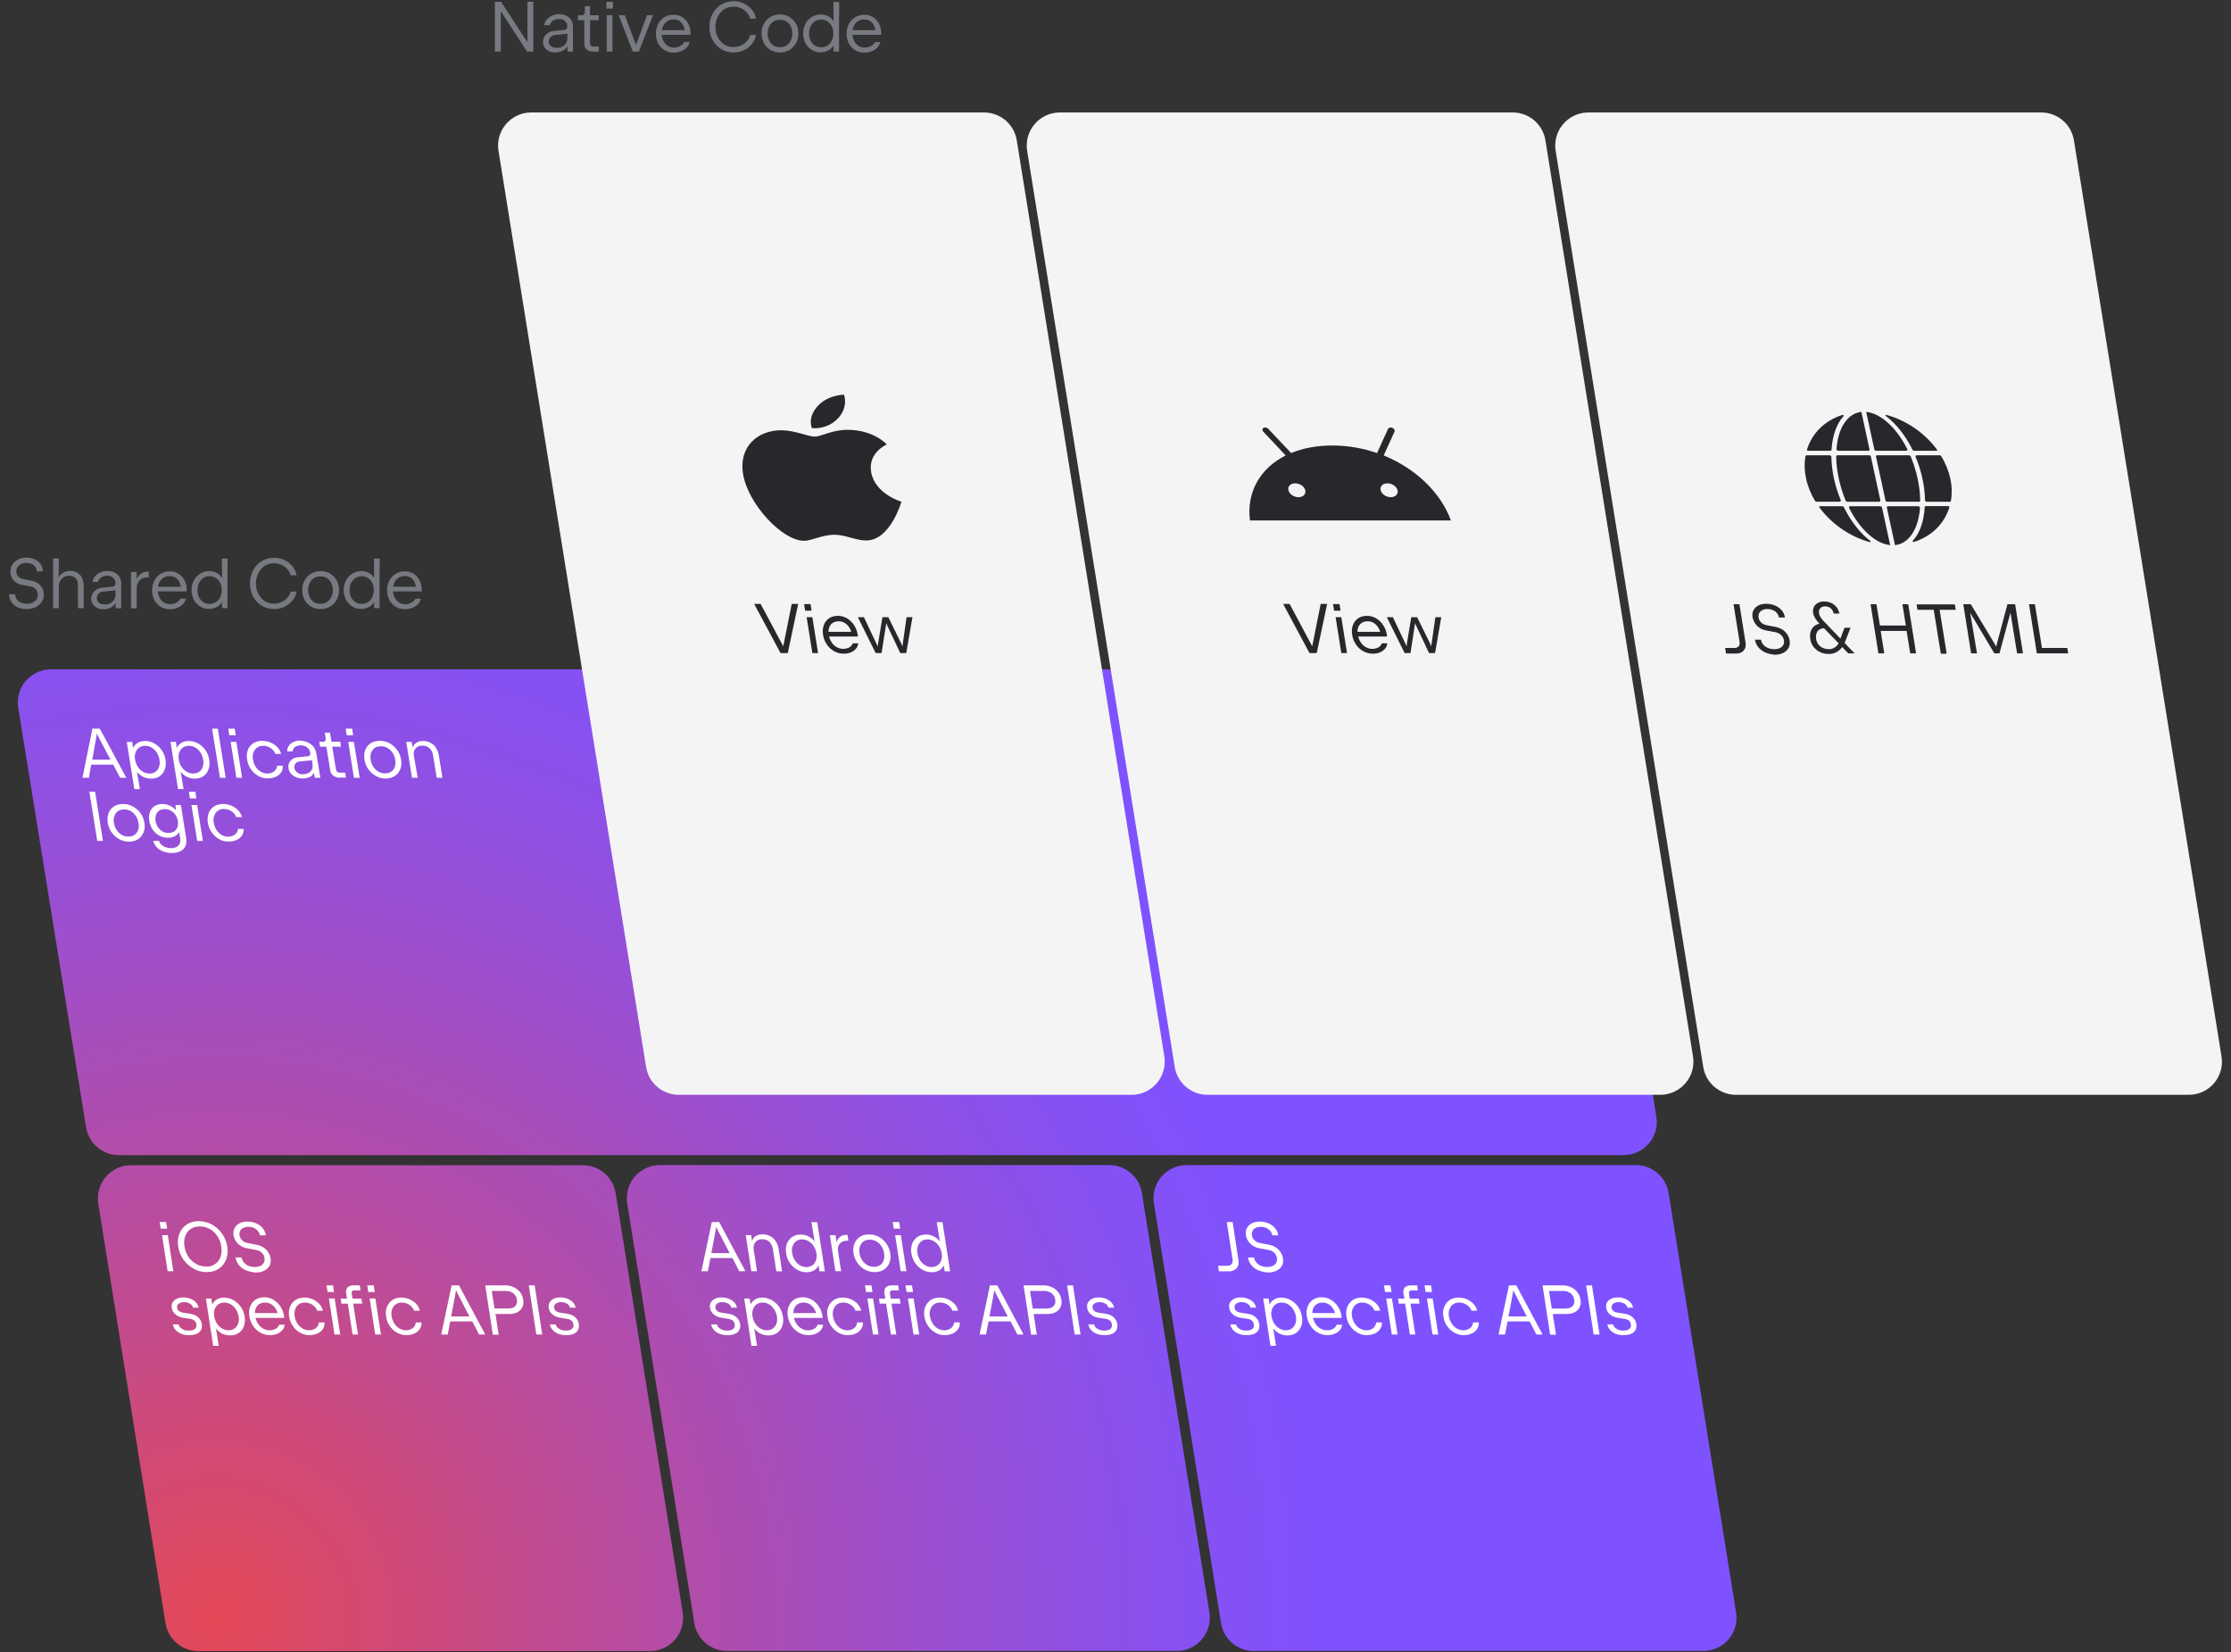 <?xml version="1.0" encoding="utf-8"?>
<!-- Generator: Adobe Illustrator 24.1.2, SVG Export Plug-In . SVG Version: 6.00 Build 0)  -->
<svg version="1.1" id="Layer_1" xmlns="http://www.w3.org/2000/svg" xmlns:xlink="http://www.w3.org/1999/xlink" x="0px" y="0px"
	 viewBox="0 0 1480 1096" style="enable-background:new 0 0 1480 1096;" xml:space="preserve">
<rect x="0" y="0" width="1480" height="1096" fill="#333333" stroke="none"/>
<style type="text/css">
	.st0{fill:url(#SVGID_1_);}
	.st1{fill:#FFFFFF;}
	.st2{fill:#777A80;}
	.st3{fill:#F4F4F4;}
	.st4{fill-rule:evenodd;clip-rule:evenodd;fill:#27282C;}
	.st5{fill:#27282C;}
</style>
<g>
	
		<radialGradient id="SVGID_1_" cx="89.005" cy="-38.587" r="1072.179" gradientTransform="matrix(0.994 0 0 -0.994 55.21 1034.286)" gradientUnits="userSpaceOnUse">
		<stop  offset="0" style="stop-color:#E44857"/>
		<stop  offset="0.243" style="stop-color:#BA4C9C"/>
		<stop  offset="0.454" style="stop-color:#9A4FD2"/>
		<stop  offset="0.611" style="stop-color:#8651F3"/>
		<stop  offset="0.697" style="stop-color:#7F52FF"/>
	</radialGradient>
	<path class="st0" d="M452.9,1069.7c2.1,13.4-8.2,25.5-21.7,25.5H131.5c-10.8,0-20-7.9-21.7-18.5L65.2,798.4
		c-2.1-13.4,8.2-25.5,21.7-25.5h299.8c10.8,0,20,7.9,21.7,18.5L452.9,1069.7z M802.3,1069.6l-44.8-278.3
		c-1.7-10.7-10.9-18.5-21.7-18.5h-298c-13.5,0-23.9,12.1-21.7,25.5l44.5,278.3c1.7,10.7,10.9,18.5,21.7,18.5h298.3
		C794.1,1095.1,804.4,1083,802.3,1069.6z M1077.1,766.2c13.5,0,23.9-12.1,21.7-25.5l-44.7-278.2c-1.7-10.7-10.9-18.5-21.7-18.5H33.8
		c-13.6,0-23.9,12.1-21.7,25.5l45,278.2c1.7,10.7,10.9,18.5,21.7,18.5H1077.1z M1151.7,1069.6l-44.8-278.3
		c-1.7-10.7-10.9-18.5-21.7-18.5h-298c-13.5,0-23.9,12.1-21.7,25.5l44.5,278.3c1.7,10.7,10.9,18.5,21.7,18.5H1130
		C1143.5,1095.1,1153.8,1083,1151.7,1069.6z"/>
	<g>
		<g>
			<path class="st1" d="M59,515.9h-4.3l6.6-32.6h4.9l17.6,32.6h-4.1l-4.6-8.7H60.5L59,515.9z M64,488.4l-2.8,15.5h12.1l-8.2-15.5
				l-0.9-1.9L64,488.4z"/>
			<path class="st1" d="M102.4,493.1c1.9,1.1,3.6,2.6,4.9,4.5s2.2,4,2.5,6.4c0.4,2.3,0.2,4.5-0.5,6.4c-0.7,1.9-1.8,3.4-3.4,4.5
				s-3.5,1.6-5.7,1.6c-1.8,0-3.6-0.4-5.2-1.2s-3-1.9-4.1-3.4l0.2,1.5l1.7,10h-3.7l-5-31.3h3.6l0.6,4c0.7-1.5,1.7-2.6,3.1-3.4
				c1.3-0.8,2.9-1.2,4.8-1.2C98.4,491.5,100.4,492,102.4,493.1z M103.2,511.9c1.1-0.8,1.9-1.9,2.3-3.3c0.5-1.4,0.6-2.9,0.3-4.7
				c-0.3-1.7-0.9-3.3-1.8-4.7c-0.9-1.4-2-2.5-3.4-3.3c-1.3-0.8-2.8-1.2-4.3-1.2s-2.9,0.4-4,1.2c-1.1,0.8-1.9,1.9-2.4,3.3
				s-0.6,2.9-0.3,4.7c0.3,1.7,0.9,3.3,1.8,4.7c0.9,1.4,2.1,2.5,3.4,3.3c1.4,0.8,2.8,1.2,4.3,1.2
				C100.8,513.1,102.1,512.7,103.2,511.9z"/>
			<path class="st1" d="M131.4,493.1c1.9,1.1,3.6,2.6,4.9,4.5c1.3,1.9,2.2,4,2.5,6.4c0.4,2.3,0.2,4.5-0.5,6.4
				c-0.7,1.9-1.8,3.4-3.4,4.5c-1.6,1.1-3.5,1.6-5.7,1.6c-1.8,0-3.6-0.4-5.2-1.2s-3-1.9-4.1-3.4l0.2,1.5l1.7,10h-3.7l-5-31.3h3.6
				l0.6,4c0.7-1.5,1.7-2.6,3.1-3.4c1.3-0.8,2.9-1.2,4.8-1.2C127.4,491.5,129.4,492,131.4,493.1z M132.2,511.9
				c1.1-0.8,1.9-1.9,2.3-3.3c0.5-1.4,0.6-2.9,0.3-4.7c-0.3-1.7-0.9-3.3-1.8-4.7c-0.9-1.4-2-2.5-3.4-3.3c-1.3-0.8-2.8-1.2-4.3-1.2
				s-2.9,0.4-4,1.2c-1.1,0.8-1.9,1.9-2.4,3.3s-0.6,2.9-0.3,4.7c0.3,1.7,0.9,3.3,1.8,4.7c0.9,1.4,2.1,2.5,3.4,3.3
				c1.4,0.8,2.8,1.2,4.3,1.2C129.8,513.1,131.1,512.7,132.2,511.9z"/>
			<path class="st1" d="M149.7,515.9h-3.8l-5.2-32.6h3.8L149.7,515.9z"/>
			<path class="st1" d="M152.1,487.7l-0.7-4.4h4.3l0.7,4.4H152.1z M160.6,515.9h-3.8l-3.8-23.8h3.8L160.6,515.9z"/>
			<path class="st1" d="M171.5,514.8c-2-1.1-3.7-2.6-5-4.5c-1.3-1.9-2.2-4-2.6-6.4c-0.4-2.3-0.2-4.5,0.5-6.4s1.9-3.4,3.6-4.5
				c1.7-1.1,3.6-1.6,5.9-1.6c1.9,0,3.8,0.4,5.6,1.1c1.8,0.8,3.2,1.8,4.5,3.1c1.2,1.3,2,2.8,2.5,4.5h-3.8c-0.4-1-0.9-1.9-1.8-2.8
				c-0.8-0.8-1.8-1.5-2.9-1.9c-1.1-0.5-2.3-0.7-3.5-0.7c-1.5,0-2.9,0.4-4,1.2c-1.1,0.8-1.9,1.9-2.4,3.3s-0.6,3-0.3,4.7
				s0.9,3.3,1.8,4.7c0.9,1.4,2.1,2.5,3.4,3.3c1.4,0.8,2.8,1.2,4.3,1.2c1.2,0,2.3-0.2,3.3-0.7c1-0.4,1.7-1.1,2.3-1.9s0.9-1.7,0.9-2.6
				h3.8c0.1,1.6-0.2,3-1,4.3s-2,2.3-3.5,3s-3.3,1.1-5.2,1.1C175.7,516.5,173.6,515.9,171.5,514.8z"/>
			<path class="st1" d="M204.3,492.5c1.5,0.7,2.7,1.6,3.7,2.9s1.6,2.8,1.9,4.5l2.6,16h-3.7l-0.6-3.5c-0.5,1.3-1.4,2.4-2.7,3
				s-2.8,1-4.8,1c-1.6,0-3-0.3-4.4-0.9c-1.3-0.6-2.4-1.4-3.3-2.4c-0.9-1-1.4-2.2-1.6-3.6c-0.2-1.2-0.1-2.4,0.4-3.4s1.2-1.9,2.2-2.6
				s2.2-1.1,3.6-1.2l6.9-0.7c0.5,0,0.9-0.3,1.1-0.7c0.2-0.4,0.3-0.9,0.2-1.7c-0.2-0.9-0.5-1.8-1.1-2.5s-1.3-1.3-2.2-1.7
				c-0.9-0.4-1.9-0.6-3-0.6s-2,0.2-2.8,0.5c-0.8,0.4-1.5,0.8-1.9,1.5c-0.4,0.6-0.7,1.3-0.6,2h-3.7c-0.1-1.3,0.3-2.5,1-3.6
				s1.7-2,3.1-2.6c1.3-0.6,2.9-1,4.6-1C201.2,491.5,202.9,491.8,204.3,492.5z M204.7,512.7c1-0.6,1.8-1.3,2.2-2.3
				c0.5-1,0.6-2.1,0.4-3.4l-0.4-2.7l-8.1,0.8c-1.2,0.1-2.2,0.6-2.8,1.4s-0.9,1.8-0.7,2.9c0.1,0.8,0.5,1.5,1,2.2
				c0.5,0.6,1.2,1.1,2,1.5c0.8,0.4,1.7,0.5,2.7,0.5C202.4,513.5,203.6,513.3,204.7,512.7z"/>
			<path class="st1" d="M225.5,515.9c-1.7,0-3.2-0.5-4.4-1.4s-1.9-2.2-2.1-3.8l-2.5-15.4h-4.2l-0.5-3.3h2.6c0.6,0,1-0.2,1.4-0.6
				c0.3-0.4,0.4-0.8,0.3-1.4l-0.6-4h3.4l1,6h5.8l0.5,3.3h-5.8l2.5,15.1c0.1,0.7,0.4,1.2,0.8,1.5c0.4,0.4,1,0.6,1.6,0.6h3.7l0.5,3.3
				h-4V515.9z"/>
			<path class="st1" d="M230,487.7l-0.7-4.4h4.3l0.7,4.4H230z M238.6,515.9h-3.8l-3.8-23.8h3.8L238.6,515.9z"/>
			<path class="st1" d="M249.5,514.8c-2-1.1-3.7-2.6-5.1-4.5c-1.4-1.9-2.2-4-2.6-6.4c-0.4-2.4-0.2-4.5,0.5-6.4s2-3.4,3.6-4.5
				c1.7-1.1,3.7-1.6,6-1.6s4.5,0.5,6.5,1.6s3.7,2.6,5.1,4.5s2.2,4,2.6,6.4s0.2,4.5-0.6,6.4c-0.8,1.9-2,3.4-3.7,4.5s-3.7,1.6-6,1.6
				C253.7,516.5,251.5,515.9,249.5,514.8z M259.5,511.9c1.1-0.8,1.9-1.8,2.4-3.2c0.5-1.4,0.6-2.9,0.3-4.7c-0.3-1.8-0.9-3.4-1.8-4.7
				c-0.9-1.4-2.1-2.4-3.4-3.2c-1.4-0.8-2.8-1.1-4.4-1.1c-1.6,0-2.9,0.4-4,1.1c-1.1,0.8-1.9,1.8-2.4,3.2c-0.5,1.4-0.6,3-0.3,4.7
				c0.3,1.8,0.9,3.4,1.8,4.7c0.9,1.4,2.1,2.4,3.4,3.2c1.4,0.8,2.8,1.1,4.4,1.1C257,513,258.4,512.6,259.5,511.9z"/>
			<path class="st1" d="M285.6,492.7c1.5,0.8,2.7,1.9,3.6,3.3s1.6,3.1,1.9,4.9l2.4,15h-3.8l-2.4-14.8c-0.3-2-1.1-3.6-2.4-4.8
				c-1.2-1.1-2.8-1.7-4.7-1.7c-1.4,0-2.5,0.3-3.4,0.9s-1.6,1.4-2,2.4c-0.4,1.1-0.5,2.3-0.2,3.7l2.5,14.3h-3.8l-3.8-23.8h3.6l0.6,3.7
				c0.5-1.4,1.4-2.4,2.6-3.2c1.2-0.7,2.7-1.1,4.4-1.1C282.5,491.5,284.2,491.9,285.6,492.7z"/>
			<path class="st1" d="M68.3,557.8h-3.8l-5.2-32.6h3.8L68.3,557.8z"/>
			<path class="st1" d="M79.2,556.7c-2-1.1-3.7-2.6-5.1-4.5s-2.2-4-2.6-6.4s-0.2-4.5,0.5-6.4s2-3.4,3.6-4.5c1.7-1.1,3.7-1.6,6-1.6
				s4.5,0.5,6.5,1.6s3.7,2.6,5.1,4.5s2.2,4,2.6,6.4s0.2,4.5-0.6,6.4c-0.8,1.9-2,3.4-3.7,4.5s-3.7,1.6-6,1.6
				C83.4,558.3,81.2,557.8,79.2,556.7z M89.2,553.8c1.1-0.8,1.9-1.8,2.4-3.2s0.6-2.9,0.3-4.7c-0.3-1.8-0.9-3.4-1.8-4.7
				c-0.9-1.4-2.1-2.4-3.4-3.2c-1.4-0.8-2.8-1.1-4.4-1.1s-2.9,0.4-4,1.1c-1.1,0.8-1.9,1.8-2.4,3.2s-0.6,3-0.3,4.7
				c0.3,1.8,0.9,3.4,1.8,4.7c0.9,1.4,2.1,2.4,3.4,3.2c1.4,0.8,2.8,1.1,4.4,1.1C86.7,554.9,88.1,554.5,89.2,553.8z"/>
			<path class="st1" d="M116.4,534h3.6l3.5,21.9c0.3,2.1,0.2,3.8-0.5,5.3c-0.6,1.5-1.7,2.6-3.3,3.4c-1.5,0.8-3.4,1.2-5.7,1.2
				c-2.1,0-3.9-0.3-5.7-1c-1.7-0.7-3.2-1.6-4.3-2.8s-1.9-2.6-2.4-4.2h3.8c0.4,0.9,0.9,1.8,1.7,2.5c0.8,0.7,1.7,1.3,2.8,1.7
				c1.1,0.4,2.3,0.6,3.5,0.6c2.2,0,3.9-0.6,5-1.8s1.5-2.8,1.1-4.9l-0.3-1.7l-0.3-2.4c-0.7,1.3-1.7,2.3-3,2.9c-1.3,0.7-2.8,1-4.5,1
				c-2,0-3.9-0.5-5.7-1.4c-1.8-0.9-3.2-2.3-4.4-4c-1.2-1.7-1.9-3.6-2.3-5.8c-0.3-2.2-0.2-4.1,0.4-5.8s1.7-3,3.1-4
				c1.5-0.9,3.2-1.4,5.2-1.4c1.8,0,3.4,0.4,5,1.1c1.5,0.7,2.9,1.7,4,3.1L116.4,534z M115.5,551.5c1-0.7,1.8-1.6,2.2-2.8
				c0.4-1.2,0.5-2.6,0.3-4.1s-0.8-2.9-1.6-4.1c-0.8-1.2-1.9-2.1-3.1-2.8s-2.6-1-4-1s-2.6,0.3-3.7,1c-1,0.7-1.7,1.6-2.1,2.8
				s-0.5,2.6-0.3,4.1c0.3,1.6,0.8,2.9,1.6,4.1c0.8,1.2,1.8,2.1,3,2.8s2.5,1,4,1C113.2,552.5,114.4,552.2,115.5,551.5z"/>
			<path class="st1" d="M126,529.6l-0.7-4.4h4.3l0.7,4.4H126z M134.6,557.8h-3.8L127,534h3.8L134.6,557.8z"/>
			<path class="st1" d="M145.5,556.7c-2-1.1-3.7-2.6-5-4.5c-1.4-1.9-2.2-4-2.6-6.4s-0.2-4.5,0.5-6.4s1.9-3.4,3.6-4.5
				c1.7-1.1,3.6-1.6,5.9-1.6c1.9,0,3.8,0.4,5.6,1.1c1.8,0.8,3.2,1.8,4.5,3.1c1.2,1.3,2.1,2.8,2.5,4.5h-3.8c-0.4-1-0.9-1.9-1.8-2.8
				c-0.8-0.8-1.8-1.5-2.9-1.9c-1.1-0.5-2.3-0.7-3.5-0.7c-1.5,0-2.9,0.4-4,1.2s-1.9,1.9-2.4,3.3c-0.5,1.4-0.6,3-0.3,4.7
				s0.9,3.3,1.8,4.7c0.9,1.4,2.1,2.5,3.4,3.3c1.4,0.8,2.8,1.2,4.3,1.2c1.2,0,2.3-0.2,3.3-0.7c1-0.4,1.7-1.1,2.3-1.9
				c0.6-0.8,0.9-1.7,0.9-2.6h3.8c0.1,1.6-0.2,3-1,4.3s-2,2.3-3.5,3s-3.3,1.1-5.2,1.1C149.6,558.3,147.5,557.8,145.5,556.7z"/>
		</g>
	</g>
	<g>
		<g>
			<path class="st2" d="M11.7,402.8c-1.8-0.8-3.1-2-4.1-3.5s-1.5-3.2-1.5-5.1h4c0,1.2,0.3,2.3,1,3.3s1.5,1.7,2.7,2.2
				s2.5,0.8,3.9,0.8c1.5,0,2.8-0.3,3.9-0.8s2-1.2,2.6-2.1s0.9-2,0.9-3.1c0-1.4-0.4-2.6-1.3-3.6s-2.1-1.6-3.6-1.9l-5.8-1.1
				c-1.6-0.3-2.9-0.9-4-1.7c-1.1-0.8-2-1.9-2.6-3.1s-0.9-2.6-0.9-4.1c0-1.8,0.5-3.3,1.4-4.7c0.9-1.4,2.2-2.4,3.8-3.2
				c1.6-0.8,3.5-1.2,5.5-1.2c2.1,0,4,0.4,5.6,1.2c1.6,0.8,2.9,1.9,3.8,3.2s1.4,3,1.4,4.7h-4c0-1.1-0.3-2-0.9-2.9
				c-0.6-0.8-1.4-1.5-2.4-2s-2.2-0.7-3.5-0.7s-2.5,0.2-3.5,0.7s-1.8,1.1-2.4,2c-0.6,0.8-0.9,1.8-0.9,2.9c0,1.3,0.4,2.4,1.2,3.3
				s1.9,1.5,3.3,1.8l6.1,1.2c1.5,0.3,2.8,0.9,4,1.8s2.1,1.9,2.7,3.2c0.7,1.3,1,2.6,1,4.1c0,1.9-0.5,3.5-1.5,5
				c-1,1.4-2.3,2.6-4.1,3.4c-1.8,0.8-3.7,1.2-5.9,1.2C15.5,404,13.5,403.6,11.7,402.8z"/>
			<path class="st2" d="M51.3,379.9c1.3,0.8,2.4,1.9,3.1,3.3c0.7,1.4,1.1,3.1,1.1,5v15.2h-3.8v-15.1c0-2-0.5-3.6-1.5-4.7
				s-2.5-1.7-4.3-1.7c-1.4,0-2.6,0.3-3.7,1c-1,0.6-1.8,1.5-2.4,2.7c-0.6,1.2-0.8,2.5-0.8,4.1v13.7h-3.8v-33H39v7.8l-0.1,4.8
				c0.8-1.4,1.8-2.4,3.1-3.2c1.3-0.7,2.9-1.1,4.6-1.1C48.4,378.8,50,379.1,51.3,379.9z"/>
			<path class="st2" d="M76.1,379.8c1.4,0.7,2.4,1.6,3.2,2.9c0.8,1.3,1.1,2.8,1.1,4.6v16.2h-3.7v-3.6c-0.7,1.4-1.8,2.4-3.2,3.1
				c-1.4,0.7-3,1.1-4.9,1.1c-1.6,0-3-0.3-4.2-0.9c-1.2-0.6-2.2-1.4-2.9-2.5s-1-2.3-1-3.6c0-1.3,0.3-2.4,1-3.5s1.5-1.9,2.6-2.6
				s2.4-1.1,3.8-1.2l7-0.7c0.5,0,0.9-0.3,1.2-0.7c0.3-0.4,0.5-1,0.5-1.7c0-1-0.2-1.8-0.7-2.5s-1.1-1.3-1.9-1.7
				c-0.8-0.4-1.8-0.6-2.9-0.6s-2,0.2-2.9,0.5c-0.9,0.4-1.6,0.9-2.1,1.5c-0.6,0.6-0.9,1.3-1,2.1h-3.7c0.1-1.3,0.7-2.6,1.6-3.7
				c0.9-1.1,2.1-2,3.5-2.6c1.4-0.6,3-1,4.7-1C73.1,378.8,74.7,379.1,76.1,379.8z M73.1,400.2c1.1-0.6,2-1.3,2.6-2.4
				c0.6-1,0.9-2.2,0.9-3.5v-2.7l-8.2,0.8c-1.3,0.1-2.3,0.6-3,1.4s-1.2,1.8-1.2,2.9c0,0.8,0.2,1.5,0.6,2.2c0.4,0.6,1,1.1,1.8,1.5
				s1.6,0.5,2.6,0.5C70.7,401.1,72,400.8,73.1,400.2z"/>
			<path class="st2" d="M98.7,379.1v3.9h-0.9c-2.2,0-3.9,0.7-5.2,2c-1.3,1.3-1.9,3.2-1.9,5.6v12.9h-3.8v-24.1h3.8v4.9
				c0.7-1.6,1.6-2.9,2.8-3.8c1.2-0.9,2.7-1.3,4.4-1.3h0.8V379.1z"/>
			<path class="st2" d="M123.8,392.3h-19.1c0.1,1.6,0.6,3.1,1.3,4.4c0.7,1.3,1.7,2.3,2.9,3s2.5,1.1,4,1.1c1,0,2-0.2,2.9-0.5
				s1.7-0.8,2.4-1.3c0.7-0.6,1.2-1.2,1.5-1.9h3.6c-0.3,1.3-0.9,2.5-1.9,3.6s-2.3,1.9-3.8,2.5s-3.2,0.9-4.9,0.9
				c-2.3,0-4.3-0.5-6.1-1.6c-1.8-1.1-3.2-2.6-4.2-4.5s-1.5-4.1-1.5-6.5s0.5-4.5,1.5-6.4s2.4-3.4,4.2-4.5c1.8-1.1,3.8-1.6,6.1-1.6
				c2.1,0,4.1,0.5,5.8,1.6c1.7,1.1,3,2.6,4,4.5s1.4,4.1,1.4,6.5v0.7H123.8z M107.4,384c-1.4,1.3-2.3,3-2.6,5.2h15.1
				c-0.3-2.2-1.1-3.9-2.4-5.2c-1.3-1.3-2.9-1.9-4.8-1.9C110.6,382.1,108.8,382.7,107.4,384z"/>
			<path class="st2" d="M150.9,379.3L150.9,379.3v24.1h-3.6v-4.1c-0.9,1.5-2.1,2.6-3.6,3.4s-3.1,1.2-5,1.2c-2.2,0-4.2-0.5-5.9-1.6
				c-1.8-1.1-3.2-2.6-4.2-4.5c-1-1.9-1.5-4.1-1.5-6.4s0.5-4.5,1.5-6.4c1-1.9,2.4-3.4,4.2-4.5s3.8-1.7,5.9-1.7c1.8,0,3.5,0.4,5,1.2
				c1.5,0.8,2.7,1.9,3.6,3.4l-0.1-12.9h3.8L150.9,379.3L150.9,379.3z M143.2,399.4c1.2-0.8,2.2-1.9,2.9-3.3s1-3,1-4.7
				s-0.3-3.3-1-4.7c-0.7-1.4-1.7-2.5-2.9-3.3s-2.6-1.2-4.2-1.2c-1.5,0-2.9,0.4-4.1,1.2c-1.2,0.8-2.2,1.9-2.9,3.3s-1,3-1,4.7
				s0.3,3.3,1,4.7c0.7,1.4,1.6,2.5,2.9,3.3c1.2,0.8,2.6,1.2,4.1,1.2C140.6,400.6,142,400.2,143.2,399.4z"/>
			<path class="st2" d="M173.7,401.8c-2.5-1.5-4.4-3.5-5.8-6.1c-1.4-2.6-2.1-5.5-2.1-8.7s0.7-6.1,2.1-8.7s3.3-4.6,5.8-6.1
				s5.2-2.2,8.2-2.2c2.5,0,4.8,0.5,7,1.6s3.9,2.5,5.3,4.3c1.4,1.8,2.2,3.7,2.5,5.7h-3.9c-0.3-1.4-1-2.7-2-3.9
				c-1.1-1.2-2.4-2.2-3.9-3c-1.6-0.7-3.2-1.1-5-1.1c-2.3,0-4.4,0.6-6.2,1.7c-1.8,1.2-3.3,2.8-4.3,4.8c-1,2.1-1.6,4.4-1.6,6.9
				c0,2.6,0.5,4.9,1.6,6.9c1,2,2.5,3.7,4.3,4.8c1.8,1.2,3.9,1.7,6.2,1.7c1.8,0,3.4-0.4,5-1.1s2.9-1.7,3.9-3c1.1-1.2,1.7-2.5,2-3.9
				h3.9c-0.3,2-1.1,4-2.5,5.7c-1.4,1.8-3.2,3.2-5.3,4.3c-2.2,1.1-4.5,1.6-7,1.6C178.9,404,176.2,403.3,173.7,401.8z"/>
			<path class="st2" d="M206.4,402.4c-1.8-1.1-3.3-2.6-4.3-4.5c-1.1-1.9-1.6-4.1-1.6-6.5s0.5-4.6,1.6-6.5s2.5-3.4,4.4-4.5
				s3.9-1.6,6.2-1.6s4.4,0.5,6.2,1.6c1.9,1.1,3.3,2.6,4.4,4.5c1.1,1.9,1.6,4.1,1.6,6.5s-0.5,4.6-1.6,6.5s-2.5,3.4-4.4,4.5
				s-3.9,1.6-6.2,1.6C210.3,404,208.2,403.5,206.4,402.4z M216.8,399.4c1.2-0.8,2.2-1.8,2.9-3.2c0.7-1.4,1.1-3,1.1-4.8
				s-0.4-3.4-1.1-4.8c-0.7-1.4-1.7-2.5-2.9-3.2c-1.2-0.8-2.6-1.1-4.2-1.1c-1.6,0-3,0.4-4.2,1.1c-1.2,0.8-2.2,1.8-2.9,3.2
				c-0.7,1.4-1.1,3-1.1,4.8s0.4,3.4,1.1,4.8c0.7,1.4,1.7,2.5,2.9,3.2c1.2,0.8,2.6,1.1,4.2,1.1C214.2,400.5,215.6,400.2,216.8,399.4z
				"/>
			<path class="st2" d="M251.8,379.3L251.8,379.3v24.1h-3.6v-4.1c-0.9,1.5-2.1,2.6-3.6,3.4s-3.1,1.2-5,1.2c-2.2,0-4.2-0.5-5.9-1.6
				c-1.8-1.1-3.2-2.6-4.2-4.5s-1.5-4.1-1.5-6.4s0.5-4.5,1.5-6.4s2.4-3.4,4.2-4.5s3.8-1.7,5.9-1.7c1.8,0,3.5,0.4,5,1.2
				c1.5,0.8,2.7,1.9,3.6,3.4l-0.1-12.9h3.8L251.8,379.3L251.8,379.3z M244.1,399.4c1.2-0.8,2.2-1.9,2.9-3.3s1-3,1-4.7
				s-0.3-3.3-1-4.7c-0.7-1.4-1.7-2.5-2.9-3.3s-2.6-1.2-4.2-1.2c-1.5,0-2.9,0.4-4.1,1.2c-1.2,0.8-2.2,1.9-2.9,3.3s-1,3-1,4.7
				s0.3,3.3,1,4.7c0.7,1.4,1.6,2.5,2.9,3.3c1.2,0.8,2.6,1.2,4.1,1.2C241.5,400.6,242.9,400.2,244.1,399.4z"/>
			<path class="st2" d="M279.8,392.3h-19.1c0.1,1.6,0.6,3.1,1.3,4.4c0.7,1.3,1.7,2.3,2.8,3c1.2,0.7,2.5,1.1,4,1.1c1,0,2-0.2,2.9-0.5
				s1.7-0.8,2.4-1.3c0.7-0.6,1.2-1.2,1.5-1.9h3.6c-0.3,1.3-0.9,2.5-1.9,3.6s-2.3,1.9-3.8,2.5s-3.2,0.9-4.9,0.9
				c-2.3,0-4.3-0.5-6.1-1.6c-1.8-1.1-3.2-2.6-4.2-4.5s-1.5-4.1-1.5-6.5s0.5-4.5,1.5-6.4s2.4-3.4,4.2-4.5c1.8-1.1,3.8-1.6,6.1-1.6
				c2.1,0,4.1,0.5,5.8,1.6s3,2.6,4,4.5s1.4,4.1,1.4,6.5L279.8,392.3L279.8,392.3z M263.4,384c-1.4,1.3-2.3,3-2.6,5.2h15.1
				c-0.3-2.2-1.1-3.9-2.4-5.2c-1.3-1.3-2.9-1.9-4.8-1.9C266.6,382.1,264.8,382.7,263.4,384z"/>
		</g>
	</g>
	<g>
		<g>
			<path class="st2" d="M332.4,1.2L349.9,28V1.2h3.9v33h-4.2L332.2,7.4v26.8h-3.9v-33C328.3,1.2,332.4,1.2,332.4,1.2z"/>
			<path class="st2" d="M375.8,10.5c1.4,0.7,2.4,1.6,3.2,2.9s1.1,2.8,1.1,4.6v16.2h-3.7v-3.6c-0.7,1.4-1.8,2.4-3.2,3.1
				c-1.4,0.7-3,1.1-4.9,1.1c-1.6,0-3-0.3-4.2-0.9c-1.2-0.6-2.2-1.4-2.9-2.5c-0.7-1.1-1-2.3-1-3.6c0-1.3,0.3-2.4,1-3.5
				c0.6-1.1,1.5-1.9,2.6-2.6s2.4-1.1,3.8-1.2l7-0.7c0.5,0,0.9-0.3,1.2-0.7c0.3-0.4,0.5-1,0.5-1.7c0-1-0.2-1.8-0.7-2.5
				s-1.1-1.3-1.9-1.7s-1.8-0.6-2.9-0.6s-2,0.2-2.9,0.5c-0.9,0.4-1.6,0.9-2.1,1.5s-0.9,1.3-1,2.1h-3.7c0.1-1.3,0.7-2.6,1.6-3.7
				s2.1-2,3.5-2.6c1.4-0.6,3-1,4.7-1C372.9,9.5,374.5,9.9,375.8,10.5z M372.9,31c1.1-0.6,2-1.3,2.6-2.4c0.6-1,0.9-2.2,0.9-3.5v-2.7
				l-8.2,0.8c-1.3,0.1-2.3,0.6-3,1.4c-0.8,0.8-1.2,1.8-1.2,2.9c0,0.8,0.2,1.5,0.6,2.2c0.4,0.6,1,1.1,1.8,1.5s1.6,0.5,2.6,0.5
				C370.5,31.8,371.8,31.6,372.9,31z"/>
			<path class="st2" d="M393.2,34.2c-1.7,0-3.1-0.5-4.1-1.4c-1-0.9-1.5-2.2-1.5-3.8V13.4h-4.2v-3.3h2.6c0.6,0,1.1-0.2,1.4-0.6
				c0.4-0.4,0.6-0.9,0.6-1.4v-4h3.4v6h5.8v3.3h-5.8v15.3c0,0.7,0.2,1.2,0.6,1.6s0.9,0.6,1.5,0.6h3.7v3.3H393.2z"/>
			<path class="st2" d="M402.3,5.7V1.2h4.3v4.5H402.3z M406.3,34.2h-3.8V10.1h3.8V34.2z"/>
			<path class="st2" d="M423.8,34.2h-4l-9.4-24.1h4.1l7.4,19.7l7.3-19.7h4L423.8,34.2z"/>
			<path class="st2" d="M458.1,23.1H439c0.1,1.6,0.6,3.1,1.3,4.4c0.7,1.3,1.7,2.3,2.8,3c1.2,0.7,2.5,1.1,4,1.1c1,0,2-0.2,2.9-0.5
				s1.7-0.8,2.4-1.3c0.7-0.6,1.2-1.2,1.5-1.9h3.6c-0.3,1.3-0.9,2.5-1.9,3.6c-1,1.1-2.3,1.9-3.8,2.5s-3.2,0.9-4.9,0.9
				c-2.3,0-4.3-0.5-6.1-1.6c-1.8-1.1-3.2-2.6-4.2-4.5s-1.5-4.1-1.5-6.5s0.5-4.5,1.5-6.4s2.4-3.4,4.2-4.5c1.8-1.1,3.8-1.6,6.1-1.6
				c2.1,0,4.1,0.5,5.8,1.6s3,2.6,4,4.5s1.4,4.1,1.4,6.5L458.1,23.1L458.1,23.1z M441.7,14.8c-1.4,1.3-2.3,3-2.6,5.2h15.1
				c-0.3-2.2-1.1-3.9-2.4-5.2s-2.9-1.9-4.8-1.9C444.8,12.8,443.1,13.5,441.7,14.8z"/>
			<path class="st2" d="M478.5,32.6c-2.5-1.5-4.4-3.5-5.8-6.1s-2.1-5.5-2.1-8.7s0.7-6.1,2.1-8.7s3.3-4.6,5.8-6.1s5.2-2.2,8.2-2.2
				c2.5,0,4.8,0.5,7,1.6s3.9,2.5,5.3,4.3s2.2,3.7,2.5,5.7h-3.9c-0.3-1.4-1-2.7-2-3.9c-1.1-1.2-2.4-2.2-3.9-3c-1.6-0.7-3.2-1.1-5-1.1
				c-2.3,0-4.4,0.6-6.2,1.7c-1.8,1.2-3.3,2.8-4.3,4.8c-1,2.1-1.6,4.4-1.6,6.9c0,2.6,0.5,4.9,1.6,6.9c1,2,2.5,3.7,4.3,4.8
				c1.8,1.2,3.9,1.7,6.2,1.7c1.8,0,3.4-0.4,5-1.1s2.9-1.7,3.9-3c1.1-1.2,1.7-2.5,2-3.9h3.9c-0.3,2-1.1,4-2.5,5.7
				c-1.4,1.8-3.2,3.2-5.3,4.3c-2.2,1.1-4.5,1.6-7,1.6C483.7,34.8,481,34.1,478.5,32.6z"/>
			<path class="st2" d="M511.1,33.2c-1.8-1.1-3.3-2.6-4.3-4.5s-1.6-4.1-1.6-6.5s0.5-4.6,1.6-6.5s2.5-3.4,4.4-4.5s3.9-1.6,6.2-1.6
				s4.4,0.5,6.2,1.6c1.9,1.1,3.3,2.6,4.4,4.5s1.6,4.1,1.6,6.5s-0.5,4.6-1.6,6.5s-2.5,3.4-4.4,4.5s-3.9,1.6-6.2,1.6
				C515,34.8,513,34.2,511.1,33.2z M521.6,30.2c1.2-0.8,2.2-1.8,2.9-3.2c0.7-1.4,1.1-3,1.1-4.8s-0.4-3.4-1.1-4.8
				c-0.7-1.4-1.7-2.5-2.9-3.2c-1.2-0.8-2.6-1.1-4.2-1.1c-1.6,0-3,0.4-4.2,1.1c-1.2,0.8-2.2,1.8-2.9,3.2c-0.7,1.4-1.1,3-1.1,4.8
				s0.4,3.4,1.1,4.8s1.7,2.5,2.9,3.2c1.2,0.8,2.6,1.1,4.2,1.1C518.9,31.3,520.4,30.9,521.6,30.2z"/>
			<path class="st2" d="M556.6,10.1L556.6,10.1v24.1H553v-4.1c-0.9,1.5-2.1,2.6-3.6,3.4s-3.1,1.2-5,1.2c-2.2,0-4.2-0.5-5.9-1.6
				c-1.8-1.1-3.2-2.6-4.2-4.5s-1.5-4.1-1.5-6.4s0.5-4.5,1.5-6.4s2.4-3.4,4.2-4.5s3.8-1.7,5.9-1.7c1.8,0,3.5,0.4,5,1.2
				s2.7,1.9,3.6,3.4l-0.1-12.9h3.8v8.8H556.6z M548.9,30.2c1.2-0.8,2.2-1.9,2.9-3.3s1-3,1-4.7s-0.3-3.3-1-4.7
				c-0.7-1.4-1.7-2.5-2.9-3.3s-2.6-1.2-4.2-1.2c-1.5,0-2.9,0.4-4.1,1.2c-1.2,0.8-2.2,1.9-2.9,3.3s-1,3-1,4.7s0.3,3.3,1,4.7
				c0.7,1.4,1.6,2.5,2.9,3.3c1.2,0.8,2.6,1.2,4.1,1.2C546.3,31.4,547.7,31,548.9,30.2z"/>
			<path class="st2" d="M584.6,23.1h-19.1c0.1,1.6,0.6,3.1,1.3,4.4s1.7,2.3,2.8,3c1.2,0.7,2.5,1.1,4,1.1c1,0,2-0.2,2.9-0.5
				s1.7-0.8,2.4-1.3c0.7-0.6,1.2-1.2,1.5-1.9h3.6c-0.3,1.3-0.9,2.5-1.9,3.6c-1,1.1-2.3,1.9-3.8,2.5s-3.2,0.9-4.9,0.9
				c-2.3,0-4.3-0.5-6.1-1.6s-3.2-2.6-4.2-4.5s-1.5-4.1-1.5-6.5s0.5-4.5,1.5-6.4s2.4-3.4,4.2-4.5s3.8-1.6,6.1-1.6
				c2.1,0,4.1,0.5,5.8,1.6s3,2.6,4,4.5s1.4,4.1,1.4,6.5V23.1z M568.2,14.8c-1.4,1.3-2.3,3-2.6,5.2h15.1c-0.3-2.2-1.1-3.9-2.4-5.2
				c-1.3-1.3-2.9-1.9-4.8-1.9C571.3,12.8,569.6,13.5,568.2,14.8z"/>
		</g>
	</g>
	<g>
		<g>
			<path class="st1" d="M106.6,815l-0.7-4.4h4.3l0.7,4.4H106.6z M115,843.2h-3.8l-3.7-23.9h3.8L115,843.2z"/>
			<path class="st1" d="M128.5,841.6c-2.7-1.5-5-3.5-6.8-6.1s-3-5.4-3.5-8.6s-0.2-6,0.8-8.6s2.7-4.6,4.9-6.1c2.3-1.5,4.9-2.2,8-2.2
				c3,0,5.9,0.7,8.6,2.2c2.7,1.5,5,3.5,6.8,6.1s3,5.4,3.5,8.6s0.2,6-0.8,8.6s-2.7,4.6-4.9,6.1c-2.3,1.5-4.9,2.2-7.9,2.2
				C134.1,843.8,131.2,843.1,128.5,841.6z M142.6,838.5c1.7-1.1,2.9-2.7,3.7-4.8c0.7-2,0.9-4.3,0.5-6.9c-0.4-2.6-1.3-4.9-2.6-6.9
				c-1.4-2-3-3.6-5.1-4.7c-2-1.1-4.2-1.7-6.6-1.7c-2.3,0-4.3,0.6-6,1.7c-1.7,1.1-2.9,2.7-3.6,4.7c-0.8,2-0.9,4.3-0.5,6.9
				s1.3,4.9,2.6,6.9c1.4,2,3.1,3.6,5.1,4.7c2,1.1,4.2,1.7,6.5,1.7C138.9,840.3,140.9,839.7,142.6,838.5z"/>
			<path class="st1" d="M163.1,842.6c-1.9-0.8-3.4-2-4.6-3.4c-1.2-1.5-1.9-3.2-2.2-5.1h4c0.2,1.2,0.7,2.3,1.5,3.3
				c0.8,0.9,1.8,1.7,3,2.2s2.6,0.8,4.1,0.8s2.7-0.2,3.8-0.7s1.8-1.2,2.3-2.1s0.6-1.9,0.5-3.1c-0.2-1.4-0.8-2.5-1.8-3.5
				s-2.3-1.6-3.9-1.9l-6-1.1c-1.6-0.3-3-0.9-4.3-1.7s-2.3-1.9-3.1-3.1c-0.8-1.2-1.3-2.6-1.5-4c-0.3-1.7,0-3.3,0.7-4.6
				c0.7-1.4,1.8-2.4,3.3-3.2s3.3-1.1,5.3-1.1c2.1,0,4,0.4,5.8,1.2s3.2,1.8,4.3,3.2s1.8,2.9,2.1,4.7h-4c-0.2-1.1-0.6-2-1.3-2.9
				c-0.7-0.8-1.6-1.5-2.7-2c-1.1-0.5-2.3-0.7-3.6-0.7s-2.4,0.2-3.4,0.7s-1.7,1.1-2.1,2s-0.6,1.8-0.4,2.9c0.2,1.3,0.8,2.4,1.7,3.3
				c0.9,0.9,2.1,1.5,3.6,1.8l6.2,1.2c1.6,0.3,3,0.9,4.3,1.7c1.3,0.9,2.4,1.9,3.2,3.2s1.4,2.6,1.6,4.1c0.3,1.9,0,3.5-0.7,4.9
				c-0.8,1.4-2,2.5-3.6,3.3s-3.5,1.2-5.8,1.2C167,843.8,165,843.4,163.1,842.6z"/>
			<path class="st1" d="M120.4,884.8c-1.6-0.6-2.9-1.5-3.9-2.6s-1.6-2.3-1.8-3.7h3.8c0.2,0.8,0.5,1.5,1.2,2.1
				c0.6,0.6,1.4,1.1,2.4,1.5s2,0.5,3.2,0.5c1.8,0,3.1-0.4,4-1.1c0.9-0.7,1.2-1.8,1-3.1c-0.2-1-0.6-1.8-1.3-2.4
				c-0.7-0.6-1.7-1-2.9-1.2l-4.5-0.7c-2.2-0.3-3.9-1.1-5.3-2.3s-2.2-2.7-2.4-4.4c-0.2-1.3,0-2.5,0.6-3.5s1.5-1.8,2.7-2.4
				c1.2-0.6,2.7-0.9,4.4-0.9c1.7,0,3.3,0.3,4.8,0.9c1.5,0.6,2.7,1.4,3.6,2.4c1,1,1.5,2.2,1.8,3.5H128c-0.1-0.7-0.5-1.3-1-1.9
				c-0.6-0.6-1.3-1-2.1-1.3c-0.9-0.3-1.8-0.5-2.8-0.5s-1.8,0.2-2.6,0.5c-0.7,0.3-1.3,0.7-1.6,1.3c-0.4,0.5-0.5,1.2-0.4,1.9
				c0.1,0.9,0.5,1.7,1.2,2.2s1.5,0.9,2.7,1.1l4.6,0.7c2.3,0.3,4.1,1.1,5.4,2.3c1.4,1.2,2.2,2.8,2.5,4.6c0.2,1.5,0,2.7-0.5,3.8
				s-1.5,2-2.8,2.6s-2.9,0.9-4.7,0.9C123.8,885.7,122,885.4,120.4,884.8z"/>
			<path class="st1" d="M154.9,862.4c1.9,1.1,3.6,2.6,4.9,4.5c1.3,1.9,2.1,4,2.5,6.4c0.4,2.3,0.2,4.5-0.5,6.4s-1.9,3.4-3.5,4.5
				s-3.5,1.6-5.7,1.6c-1.8,0-3.6-0.4-5.2-1.2c-1.6-0.8-3-1.9-4.1-3.4l0.2,1.5l1.6,10h-3.7l-4.8-31.4h3.6l0.6,4
				c0.7-1.5,1.7-2.6,3.1-3.4c1.4-0.8,3-1.2,4.8-1.2C150.9,860.8,152.9,861.3,154.9,862.4z M155.6,881.2c1.1-0.8,1.9-1.9,2.4-3.3
				c0.5-1.4,0.6-2.9,0.3-4.7c-0.3-1.7-0.9-3.3-1.8-4.7c-0.9-1.4-2-2.5-3.4-3.3c-1.3-0.8-2.8-1.2-4.3-1.2s-2.9,0.4-4,1.2
				s-1.9,1.9-2.4,3.3c-0.5,1.4-0.6,2.9-0.3,4.7c0.3,1.7,0.9,3.3,1.8,4.7c0.9,1.4,2,2.5,3.4,3.3s2.8,1.2,4.3,1.2
				C153.2,882.4,154.5,882,155.6,881.2z"/>
			<path class="st1" d="M188.6,874.2h-19.1c0.4,1.6,1,3.1,2,4.3c0.9,1.3,2,2.2,3.3,2.9s2.7,1,4.2,1c1,0,1.9-0.2,2.8-0.5
				c0.9-0.3,1.6-0.7,2.2-1.3c0.6-0.6,1-1.2,1.2-1.9h3.6c-0.1,1.3-0.5,2.5-1.4,3.5c-0.9,1.1-2,1.9-3.5,2.5c-1.4,0.6-3,0.9-4.7,0.9
				c-2.3,0-4.4-0.5-6.4-1.6s-3.6-2.6-4.9-4.5c-1.3-1.9-2.1-4.1-2.5-6.5c-0.4-2.3-0.2-4.5,0.6-6.4c0.7-1.9,1.9-3.4,3.5-4.5
				s3.6-1.6,5.8-1.6c2.1,0,4.1,0.5,6,1.6s3.4,2.6,4.7,4.5s2.1,4,2.4,6.4L188.6,874.2z M170.9,865.9c-1.2,1.3-1.8,3-1.8,5.1h15.1
				c-0.7-2.2-1.7-3.9-3.2-5.1c-1.5-1.3-3.2-1.9-5.1-1.9C173.8,864,172.1,864.7,170.9,865.9z"/>
			<path class="st1" d="M199.3,884.1c-2-1.1-3.7-2.6-5-4.5s-2.2-4-2.5-6.4c-0.4-2.3-0.2-4.5,0.6-6.4s2-3.4,3.6-4.5
				c1.7-1.1,3.6-1.6,5.9-1.6c1.9,0,3.8,0.4,5.5,1.1c1.7,0.8,3.2,1.8,4.4,3.1s2,2.8,2.4,4.5h-3.8c-0.3-1-0.9-2-1.8-2.8
				c-0.8-0.8-1.8-1.5-2.9-1.9c-1.1-0.5-2.3-0.7-3.5-0.7c-1.5,0-2.9,0.4-4,1.2s-1.9,1.9-2.4,3.3c-0.5,1.4-0.6,3-0.3,4.7
				s0.9,3.3,1.8,4.7c0.9,1.4,2,2.5,3.4,3.3s2.8,1.2,4.3,1.2c1.2,0,2.3-0.2,3.3-0.7s1.8-1.1,2.3-1.9c0.6-0.8,0.9-1.7,0.9-2.6h3.8
				c0.1,1.6-0.2,3-1.1,4.3c-0.8,1.3-2,2.3-3.5,3s-3.3,1.1-5.2,1.1C203.5,885.7,201.3,885.2,199.3,884.1z"/>
			<path class="st1" d="M217.3,857l-0.7-4.4h4.3l0.7,4.4H217.3z M225.7,885.2h-3.8l-3.7-23.9h3.8L225.7,885.2z"/>
			<path class="st1" d="M233.9,885.2l-3.2-20.5h-4.2l-0.5-3.3h4.2l-0.6-3.6c-0.2-1.6,0.1-2.9,0.9-3.8c0.9-0.9,2.2-1.4,3.9-1.4h4.3
				l0.5,3.3h-4.1c-0.7,0-1.2,0.2-1.5,0.6c-0.3,0.4-0.4,0.9-0.3,1.5l0.5,3.4h6l0.5,3.3h-6l3.2,20.5H233.9z"/>
			<path class="st1" d="M244.3,857l-0.7-4.4h4.3l0.7,4.4H244.3z M252.7,885.2h-3.8l-3.7-23.9h3.8L252.7,885.2z"/>
			<path class="st1" d="M263.6,884.1c-2-1.1-3.7-2.6-5-4.5s-2.2-4-2.5-6.4c-0.4-2.3-0.2-4.5,0.6-6.4c0.8-1.9,2-3.4,3.6-4.5
				c1.7-1.1,3.6-1.6,5.9-1.6c1.9,0,3.8,0.4,5.5,1.1c1.7,0.8,3.2,1.8,4.4,3.1c1.2,1.3,2,2.8,2.4,4.5h-3.8c-0.3-1-0.9-2-1.8-2.8
				c-0.8-0.8-1.8-1.5-2.9-1.9c-1.1-0.5-2.3-0.7-3.5-0.7c-1.5,0-2.9,0.4-4,1.2s-1.9,1.9-2.4,3.3c-0.5,1.4-0.6,3-0.3,4.7
				c0.3,1.7,0.9,3.3,1.8,4.7s2,2.5,3.4,3.3s2.8,1.2,4.3,1.2c1.2,0,2.3-0.2,3.3-0.7s1.8-1.1,2.3-1.9s0.9-1.7,0.9-2.6h3.8
				c0.1,1.6-0.2,3-1.1,4.3c-0.8,1.3-2,2.3-3.5,3s-3.3,1.1-5.2,1.1C267.7,885.7,265.6,885.2,263.6,884.1z"/>
			<path class="st1" d="M297,885.2h-4.3l6.9-32.6h4.9l17.4,32.6h-4.1l-4.5-8.7h-14.6L297,885.2z M302.2,857.7l-2.9,15.5h12.1
				l-8-15.5l-0.9-1.9L302.2,857.7z"/>
			<path class="st1" d="M326.9,885.2l-5-32.6h13.2c2.1,0,4,0.4,5.7,1.2s3.1,1.9,4.2,3.3c1.1,1.4,1.8,3.1,2.1,5
				c0.3,1.9,0.1,3.6-0.6,5s-1.7,2.5-3.2,3.3s-3.3,1.2-5.5,1.2h-9.1l2.1,13.7h-3.9V885.2z M337.4,867.9c1.3,0,2.4-0.2,3.3-0.7
				s1.5-1.2,1.9-2s0.5-1.9,0.3-3.1c-0.2-1.2-0.6-2.2-1.3-3.1c-0.7-0.9-1.5-1.6-2.6-2c-1-0.5-2.2-0.7-3.5-0.7h-9.3l1.9,11.6H337.4z"
				/>
			<path class="st1" d="M359.7,885.2h-3.9l-5-32.6h3.9L359.7,885.2z"/>
			<path class="st1" d="M370.5,884.8c-1.6-0.6-2.9-1.5-3.9-2.6s-1.6-2.3-1.8-3.7h3.8c0.2,0.8,0.5,1.5,1.2,2.1
				c0.6,0.6,1.4,1.1,2.4,1.5c1,0.3,2,0.5,3.2,0.5c1.8,0,3.1-0.4,4-1.1c0.9-0.7,1.2-1.8,1-3.1c-0.2-1-0.6-1.8-1.3-2.4s-1.7-1-2.9-1.2
				l-4.5-0.7c-2.2-0.3-3.9-1.1-5.3-2.3s-2.2-2.7-2.4-4.4c-0.2-1.3,0-2.5,0.6-3.5s1.5-1.8,2.7-2.4c1.2-0.6,2.7-0.9,4.4-0.9
				c1.7,0,3.3,0.3,4.8,0.9s2.7,1.4,3.6,2.4c1,1,1.5,2.2,1.8,3.5h-3.8c-0.1-0.7-0.5-1.3-1-1.9c-0.6-0.6-1.3-1-2.1-1.3
				c-0.9-0.3-1.8-0.5-2.8-0.5s-1.8,0.2-2.6,0.5c-0.7,0.3-1.3,0.7-1.6,1.3c-0.4,0.5-0.5,1.2-0.4,1.9c0.1,0.9,0.5,1.7,1.2,2.2
				c0.7,0.6,1.5,0.9,2.7,1.1l4.6,0.7c2.3,0.3,4.1,1.1,5.4,2.3c1.4,1.2,2.2,2.8,2.5,4.6c0.2,1.5,0,2.7-0.5,3.8
				c-0.6,1.1-1.5,2-2.8,2.6s-2.9,0.9-4.7,0.9C373.9,885.7,372.1,885.4,370.5,884.8z"/>
		</g>
	</g>
	<g>
		<g>
			<path class="st1" d="M469.6,843.2h-4.3l6.9-32.6h4.9l17.4,32.6h-4.1l-4.5-8.7h-14.6L469.6,843.2z M474.8,815.7l-2.9,15.5H484
				l-8-15.5l-0.9-1.9L474.8,815.7z"/>
			<path class="st1" d="M511,820c1.5,0.8,2.7,1.9,3.6,3.3c0.9,1.4,1.6,3.1,1.9,4.9l2.3,15.1H515l-2.3-14.8c-0.3-2-1.1-3.6-2.3-4.8
				c-1.2-1.1-2.8-1.7-4.7-1.7c-1.4,0-2.5,0.3-3.4,0.9c-0.9,0.6-1.6,1.4-2,2.4c-0.4,1.1-0.5,2.3-0.3,3.7l2.2,14.2h-3.8l-3.7-23.9h3.6
				l0.6,3.7c0.6-1.4,1.4-2.5,2.6-3.2s2.7-1.1,4.5-1.1C507.9,818.8,509.5,819.2,511,820z"/>
			<path class="st1" d="M543.5,819.4L543.5,819.4l3.7,23.9h-3.6l-0.6-4c-0.7,1.5-1.7,2.6-3.1,3.4c-1.4,0.8-3,1.2-4.8,1.2
				c-2.2,0-4.2-0.5-6.2-1.6c-1.9-1.1-3.6-2.6-4.9-4.5c-1.3-1.9-2.1-4-2.5-6.4c-0.4-2.3-0.2-4.5,0.5-6.4s1.9-3.4,3.5-4.5
				s3.5-1.6,5.7-1.6c1.8,0,3.6,0.4,5.1,1.2c1.6,0.8,3,1.9,4.1,3.4l-2.1-12.8h3.8L543.5,819.4z M538.9,839.3c1.1-0.8,1.9-1.9,2.4-3.3
				c0.5-1.4,0.6-2.9,0.3-4.7c-0.3-1.7-0.9-3.3-1.8-4.7c-0.9-1.4-2-2.5-3.4-3.3s-2.8-1.2-4.3-1.2s-2.8,0.4-3.9,1.2
				c-1.1,0.8-1.9,1.9-2.4,3.3c-0.5,1.4-0.6,2.9-0.3,4.7c0.3,1.7,0.9,3.3,1.8,4.7c0.9,1.4,2,2.5,3.4,3.3c1.3,0.8,2.8,1.2,4.3,1.2
				C536.5,840.4,537.8,840,538.9,839.3z"/>
			<path class="st1" d="M562.2,819.1l0.6,3.9h-0.9c-2.2,0-3.8,0.7-4.9,2c-1.1,1.3-1.4,3.1-1,5.5l2,12.7h-3.8l-3.7-23.9h3.8l0.7,4.8
				c0.4-1.6,1.2-2.9,2.3-3.7c1.1-0.9,2.5-1.3,4.2-1.3H562.2z"/>
			<path class="st1" d="M573.8,842.2c-2-1.1-3.7-2.6-5-4.5s-2.2-4-2.6-6.4c-0.4-2.4-0.2-4.5,0.6-6.4s2-3.4,3.7-4.5s3.7-1.6,6-1.6
				s4.4,0.5,6.5,1.6c2,1.1,3.7,2.6,5,4.5s2.2,4,2.6,6.4c0.4,2.4,0.2,4.5-0.6,6.4s-2,3.4-3.7,4.5s-3.7,1.6-6,1.6
				C577.9,843.8,575.8,843.3,573.8,842.2z M583.8,839.2c1.1-0.8,1.9-1.8,2.4-3.2s0.6-2.9,0.3-4.7s-0.9-3.4-1.8-4.7
				c-0.9-1.4-2.1-2.4-3.4-3.2c-1.4-0.8-2.8-1.1-4.4-1.1c-1.6,0-2.9,0.4-4,1.1c-1.1,0.8-1.9,1.8-2.4,3.2s-0.6,3-0.3,4.7
				c0.3,1.8,0.9,3.4,1.8,4.7c0.9,1.4,2.1,2.4,3.4,3.2c1.4,0.8,2.8,1.1,4.4,1.1C581.3,840.3,582.6,840,583.8,839.2z"/>
			<path class="st1" d="M592.9,815l-0.7-4.4h4.3l0.7,4.4H592.9z M601.3,843.2h-3.8l-3.7-23.9h3.8L601.3,843.2z"/>
			<path class="st1" d="M626.6,819.4L626.6,819.4l3.7,23.9h-3.6l-0.6-4c-0.7,1.5-1.7,2.6-3.1,3.4c-1.4,0.8-3,1.2-4.8,1.2
				c-2.2,0-4.2-0.5-6.2-1.6c-1.9-1.1-3.6-2.6-4.9-4.5c-1.3-1.9-2.1-4-2.5-6.4c-0.4-2.3-0.2-4.5,0.5-6.4s1.9-3.4,3.5-4.5
				s3.5-1.6,5.7-1.6c1.8,0,3.6,0.4,5.1,1.2c1.6,0.8,3,1.9,4.1,3.4l-2.1-12.8h3.8L626.6,819.4z M622,839.3c1.1-0.8,1.9-1.9,2.4-3.3
				c0.5-1.4,0.6-2.9,0.3-4.7c-0.3-1.7-0.9-3.3-1.8-4.7c-0.9-1.4-2-2.5-3.4-3.3s-2.8-1.2-4.3-1.2s-2.8,0.4-3.9,1.2
				c-1.1,0.8-1.9,1.9-2.4,3.3c-0.5,1.4-0.6,2.9-0.3,4.7c0.3,1.7,0.9,3.3,1.8,4.7c0.9,1.4,2,2.5,3.4,3.3c1.3,0.8,2.8,1.2,4.3,1.2
				C619.6,840.4,620.9,840,622,839.3z"/>
			<path class="st1" d="M477.5,884.8c-1.6-0.6-2.9-1.5-3.9-2.6s-1.6-2.3-1.8-3.7h3.8c0.2,0.8,0.5,1.5,1.2,2.1
				c0.6,0.6,1.4,1.1,2.4,1.5c1,0.3,2,0.5,3.2,0.5c1.8,0,3.1-0.4,4-1.1c0.9-0.7,1.2-1.8,1-3.1c-0.2-1-0.6-1.8-1.3-2.4
				c-0.7-0.6-1.7-1-2.9-1.2l-4.5-0.7c-2.2-0.3-3.9-1.1-5.3-2.3s-2.2-2.7-2.4-4.4c-0.2-1.3,0-2.5,0.6-3.5s1.5-1.8,2.7-2.4
				c1.2-0.6,2.7-0.9,4.4-0.9c1.7,0,3.3,0.3,4.8,0.9s2.7,1.4,3.6,2.4c1,1,1.5,2.2,1.8,3.5h-3.8c-0.1-0.7-0.5-1.3-1-1.9
				c-0.6-0.6-1.3-1-2.1-1.3c-0.9-0.3-1.8-0.5-2.8-0.5s-1.8,0.2-2.6,0.5c-0.7,0.3-1.3,0.7-1.6,1.3c-0.4,0.5-0.5,1.2-0.4,1.9
				c0.1,0.9,0.5,1.7,1.2,2.2c0.7,0.6,1.5,0.9,2.7,1.1l4.6,0.7c2.3,0.3,4.1,1.1,5.4,2.3c1.4,1.2,2.2,2.8,2.5,4.6
				c0.2,1.5,0,2.7-0.5,3.8c-0.6,1.1-1.5,2-2.8,2.6s-2.9,0.9-4.7,0.9C480.9,885.7,479.1,885.4,477.5,884.8z"/>
			<path class="st1" d="M512,862.4c1.9,1.1,3.6,2.6,4.9,4.5s2.1,4,2.5,6.4c0.4,2.3,0.2,4.5-0.5,6.4s-1.9,3.4-3.5,4.5
				s-3.5,1.6-5.7,1.6c-1.8,0-3.6-0.4-5.2-1.2s-3-1.9-4.1-3.4l0.2,1.5l1.6,10h-3.7l-4.8-31.4h3.6l0.6,4c0.7-1.5,1.7-2.6,3.1-3.4
				c1.4-0.8,2.9-1.2,4.8-1.2C508,860.8,510,861.3,512,862.4z M512.7,881.2c1.1-0.8,1.9-1.9,2.4-3.3c0.5-1.4,0.6-2.9,0.3-4.7
				c-0.3-1.7-0.9-3.3-1.8-4.7c-0.9-1.4-2-2.5-3.4-3.3c-1.3-0.8-2.8-1.2-4.3-1.2s-2.9,0.4-4,1.2s-1.9,1.9-2.4,3.3
				c-0.5,1.4-0.6,2.9-0.3,4.7c0.3,1.7,0.9,3.3,1.8,4.7s2,2.5,3.4,3.3s2.8,1.2,4.3,1.2C510.3,882.4,511.6,882,512.7,881.2z"/>
			<path class="st1" d="M545.8,874.2h-19.1c0.4,1.6,1,3.1,2,4.3c0.9,1.3,2,2.2,3.3,2.9s2.7,1,4.2,1c1,0,1.9-0.2,2.8-0.5
				c0.9-0.3,1.6-0.7,2.2-1.3c0.6-0.6,1-1.2,1.2-1.9h3.6c-0.1,1.3-0.5,2.5-1.4,3.5c-0.9,1.1-2,1.9-3.5,2.5c-1.4,0.6-3,0.9-4.7,0.9
				c-2.3,0-4.4-0.5-6.4-1.6s-3.6-2.6-4.9-4.5s-2.1-4.1-2.5-6.5c-0.4-2.3-0.2-4.5,0.6-6.4c0.7-1.9,1.9-3.4,3.5-4.5s3.6-1.6,5.8-1.6
				c2.1,0,4.1,0.5,6,1.6s3.4,2.6,4.7,4.5s2.1,4,2.4,6.4L545.8,874.2z M528.1,865.9c-1.2,1.3-1.8,3-1.8,5.1h15.1
				c-0.7-2.2-1.7-3.9-3.2-5.1c-1.5-1.3-3.2-1.9-5.1-1.9C530.9,864,529.3,864.7,528.1,865.9z"/>
			<path class="st1" d="M556.4,884.1c-2-1.1-3.7-2.6-5-4.5s-2.2-4-2.5-6.4c-0.4-2.3-0.2-4.5,0.6-6.4s2-3.4,3.6-4.5
				c1.7-1.1,3.6-1.6,5.9-1.6c1.9,0,3.8,0.4,5.5,1.1c1.7,0.8,3.2,1.8,4.4,3.1s2,2.8,2.4,4.5h-3.8c-0.3-1-0.9-2-1.8-2.8
				c-0.8-0.8-1.8-1.5-2.9-1.9c-1.1-0.5-2.3-0.7-3.5-0.7c-1.5,0-2.9,0.4-4,1.2s-1.9,1.9-2.4,3.3c-0.5,1.4-0.6,3-0.3,4.7
				s0.9,3.3,1.8,4.7c0.9,1.4,2,2.5,3.4,3.3s2.8,1.2,4.3,1.2c1.2,0,2.3-0.2,3.3-0.7s1.8-1.1,2.3-1.9c0.6-0.8,0.9-1.7,0.9-2.6h3.8
				c0.1,1.6-0.2,3-1.1,4.3c-0.8,1.3-2,2.3-3.5,3s-3.3,1.1-5.2,1.1C560.6,885.7,558.4,885.2,556.4,884.1z"/>
			<path class="st1" d="M574.5,857l-0.7-4.4h4.3l0.7,4.4H574.5z M582.8,885.2h-3.7l-3.7-23.9h3.8L582.8,885.2z"/>
			<path class="st1" d="M591,885.2l-3.2-20.5h-4.2l-0.5-3.3h4.2l-0.6-3.6c-0.2-1.6,0.1-2.9,0.9-3.8c0.9-0.9,2.2-1.4,3.9-1.4h4.3
				l0.5,3.3h-4.1c-0.7,0-1.2,0.2-1.5,0.6c-0.3,0.4-0.4,0.9-0.3,1.5l0.5,3.4h6l0.5,3.3h-6l3.2,20.5H591z"/>
			<path class="st1" d="M601.4,857l-0.7-4.4h4.3l0.7,4.4H601.4z M609.8,885.2H606l-3.7-23.9h3.8L609.8,885.2z"/>
			<path class="st1" d="M620.7,884.1c-2-1.1-3.7-2.6-5-4.5s-2.2-4-2.5-6.4c-0.4-2.3-0.2-4.5,0.6-6.4s2-3.4,3.6-4.5
				c1.7-1.1,3.6-1.6,5.9-1.6c1.9,0,3.8,0.4,5.5,1.1c1.7,0.8,3.2,1.8,4.4,3.1s2,2.8,2.4,4.5h-3.8c-0.3-1-0.9-2-1.8-2.8
				c-0.8-0.8-1.8-1.5-2.9-1.9c-1.1-0.5-2.3-0.7-3.5-0.7c-1.5,0-2.9,0.4-4,1.2s-1.9,1.9-2.4,3.3c-0.5,1.4-0.6,3-0.3,4.7
				s0.9,3.3,1.8,4.7c0.9,1.4,2,2.5,3.4,3.3s2.8,1.2,4.3,1.2c1.2,0,2.3-0.2,3.3-0.7s1.8-1.1,2.3-1.9c0.6-0.8,0.9-1.7,0.9-2.6h3.8
				c0.1,1.6-0.2,3-1.1,4.3c-0.8,1.3-2,2.3-3.5,3s-3.3,1.1-5.2,1.1C624.9,885.7,622.7,885.2,620.7,884.1z"/>
			<path class="st1" d="M654.1,885.2h-4.3l6.9-32.6h4.9l17.4,32.6h-4.1l-4.5-8.7h-14.6L654.1,885.2z M659.3,857.7l-2.9,15.5h12.1
				l-8-15.5l-0.9-1.9L659.3,857.7z"/>
			<path class="st1" d="M684,885.2l-5-32.6h13.1c2.1,0,4,0.4,5.7,1.2s3.1,1.9,4.2,3.3c1.1,1.4,1.8,3.1,2.1,5s0.1,3.6-0.6,5
				c-0.7,1.4-1.7,2.5-3.2,3.3s-3.3,1.2-5.5,1.2h-9.1l2.1,13.7H684V885.2z M694.5,867.9c1.3,0,2.4-0.2,3.3-0.7c0.9-0.5,1.5-1.2,1.9-2
				s0.5-1.9,0.3-3.1c-0.2-1.2-0.6-2.2-1.3-3.1c-0.7-0.9-1.5-1.6-2.6-2c-1-0.5-2.2-0.7-3.5-0.7h-9.3l1.8,11.7h9.4V867.9z"/>
			<path class="st1" d="M716.8,885.2h-3.9l-5-32.6h3.9L716.8,885.2z"/>
			<path class="st1" d="M727.7,884.8c-1.6-0.6-2.9-1.5-3.9-2.6s-1.6-2.3-1.8-3.7h3.8c0.2,0.8,0.5,1.5,1.2,2.1
				c0.6,0.6,1.4,1.1,2.4,1.5c1,0.3,2,0.5,3.2,0.5c1.8,0,3.1-0.4,4-1.1c0.9-0.7,1.2-1.8,1-3.1c-0.2-1-0.6-1.8-1.3-2.4
				c-0.7-0.6-1.7-1-2.9-1.2l-4.5-0.7c-2.2-0.3-3.9-1.1-5.3-2.3c-1.4-1.2-2.2-2.7-2.4-4.4c-0.2-1.3,0-2.5,0.6-3.5s1.5-1.8,2.7-2.4
				c1.2-0.6,2.7-0.9,4.4-0.9s3.3,0.3,4.8,0.9c1.5,0.6,2.7,1.4,3.6,2.4c0.9,1,1.5,2.2,1.8,3.5h-3.8c-0.1-0.7-0.5-1.3-1-1.9
				c-0.6-0.6-1.3-1-2.1-1.3c-0.9-0.3-1.8-0.5-2.8-0.5s-1.8,0.2-2.6,0.5c-0.7,0.3-1.3,0.7-1.6,1.3c-0.4,0.5-0.5,1.2-0.4,1.9
				c0.1,0.9,0.5,1.7,1.2,2.2c0.7,0.6,1.5,0.9,2.7,1.1l4.6,0.7c2.3,0.3,4.1,1.1,5.4,2.3c1.4,1.2,2.2,2.8,2.5,4.6
				c0.2,1.5,0,2.7-0.5,3.8s-1.5,2-2.8,2.6s-2.9,0.9-4.7,0.9C731,885.7,729.3,885.4,727.7,884.8z"/>
		</g>
	</g>
	<g>
		<g>
			<path class="st1" d="M808.6,843.2l-0.6-3.6h6.3c1.2,0,2.1-0.4,2.7-1.1s0.8-1.7,0.7-2.9l-3.9-25h3.9l3.9,25.6
				c0.2,1.4,0.1,2.6-0.4,3.7c-0.5,1.1-1.2,1.9-2.3,2.5c-1,0.6-2.3,0.9-3.7,0.9h-6.6V843.2z"/>
			<path class="st1" d="M834.7,842.6c-1.9-0.8-3.4-2-4.6-3.4c-1.2-1.5-1.9-3.2-2.2-5.1h4c0.2,1.2,0.7,2.3,1.5,3.3
				c0.8,0.9,1.8,1.7,3,2.2s2.6,0.8,4.1,0.8s2.7-0.2,3.8-0.7s1.8-1.2,2.3-2.1c0.5-0.9,0.6-1.9,0.5-3.1c-0.2-1.4-0.8-2.5-1.8-3.5
				s-2.3-1.6-3.9-1.9l-6-1.1c-1.6-0.3-3-0.9-4.3-1.7s-2.3-1.9-3.1-3.1c-0.8-1.2-1.3-2.6-1.5-4c-0.3-1.7,0-3.3,0.7-4.6
				c0.7-1.4,1.8-2.4,3.3-3.2s3.3-1.1,5.3-1.1c2.1,0,4,0.4,5.8,1.2s3.2,1.8,4.3,3.2s1.8,2.9,2.1,4.7h-4c-0.2-1.1-0.6-2-1.3-2.9
				c-0.7-0.8-1.6-1.5-2.7-2c-1.1-0.5-2.3-0.7-3.6-0.7s-2.4,0.2-3.4,0.7s-1.7,1.1-2.1,2c-0.4,0.8-0.6,1.8-0.4,2.9
				c0.2,1.3,0.8,2.4,1.7,3.3c0.9,0.9,2.1,1.5,3.6,1.8l6.2,1.2c1.6,0.3,3,0.9,4.3,1.7c1.3,0.9,2.4,1.9,3.2,3.2s1.4,2.6,1.6,4.1
				c0.3,1.9,0,3.5-0.7,4.9c-0.8,1.4-2,2.5-3.6,3.3s-3.5,1.2-5.8,1.2C838.6,843.8,836.6,843.4,834.7,842.6z"/>
			<path class="st1" d="M821.9,884.8c-1.6-0.6-2.9-1.5-3.9-2.6s-1.6-2.3-1.8-3.7h3.8c0.2,0.8,0.5,1.5,1.2,2.1
				c0.6,0.6,1.4,1.1,2.4,1.5s2,0.5,3.2,0.5c1.8,0,3.1-0.4,4-1.1c0.9-0.7,1.2-1.8,1-3.1c-0.2-1-0.6-1.8-1.3-2.4s-1.7-1-2.9-1.2
				l-4.5-0.7c-2.2-0.3-3.9-1.1-5.3-2.3c-1.4-1.2-2.2-2.7-2.4-4.4c-0.2-1.3,0-2.5,0.6-3.5s1.5-1.8,2.7-2.4c1.2-0.6,2.7-0.9,4.4-0.9
				s3.3,0.3,4.8,0.9c1.5,0.6,2.7,1.4,3.6,2.4c1,1,1.5,2.2,1.8,3.5h-3.8c-0.1-0.7-0.5-1.3-1-1.9c-0.6-0.6-1.3-1-2.1-1.3
				c-0.9-0.3-1.8-0.5-2.8-0.5s-1.8,0.2-2.6,0.5c-0.7,0.3-1.3,0.7-1.6,1.3c-0.4,0.5-0.5,1.2-0.4,1.9c0.1,0.9,0.5,1.7,1.2,2.2
				c0.7,0.6,1.5,0.9,2.7,1.1l4.6,0.7c2.3,0.3,4.1,1.1,5.4,2.3c1.4,1.2,2.2,2.8,2.5,4.6c0.2,1.5,0,2.7-0.5,3.8s-1.5,2-2.8,2.6
				s-2.9,0.9-4.7,0.9C825.2,885.7,823.4,885.4,821.9,884.8z"/>
			<path class="st1" d="M856.3,862.4c1.9,1.1,3.6,2.6,4.9,4.5c1.3,1.9,2.1,4,2.5,6.4c0.4,2.3,0.2,4.5-0.5,6.4s-1.9,3.4-3.5,4.5
				s-3.5,1.6-5.7,1.6c-1.8,0-3.6-0.4-5.2-1.2c-1.6-0.8-3-1.9-4.1-3.4l0.2,1.5l1.6,10h-3.7l-4.8-31.4h3.6l0.6,4
				c0.7-1.5,1.7-2.6,3.1-3.4c1.4-0.8,2.9-1.2,4.8-1.2C852.3,860.8,854.4,861.3,856.3,862.4z M857,881.2c1.1-0.8,1.9-1.9,2.4-3.3
				c0.5-1.4,0.6-2.9,0.3-4.7c-0.3-1.7-0.9-3.3-1.8-4.7c-0.9-1.4-2-2.5-3.4-3.3c-1.3-0.8-2.8-1.2-4.3-1.2s-2.9,0.4-4,1.2
				s-1.9,1.9-2.4,3.3c-0.5,1.4-0.6,2.9-0.3,4.7c0.3,1.7,0.9,3.3,1.8,4.7c0.9,1.4,2,2.5,3.4,3.3s2.8,1.2,4.3,1.2
				C854.6,882.4,855.9,882,857,881.2z"/>
			<path class="st1" d="M890.1,874.2H871c0.4,1.6,1,3.1,2,4.3c0.9,1.3,2,2.2,3.3,2.9s2.7,1,4.2,1c1,0,1.9-0.2,2.8-0.5
				c0.9-0.3,1.6-0.7,2.2-1.3c0.6-0.6,1-1.2,1.2-1.9h3.6c-0.1,1.3-0.5,2.5-1.4,3.5c-0.9,1.1-2,1.9-3.5,2.5c-1.4,0.6-3,0.9-4.7,0.9
				c-2.3,0-4.4-0.5-6.4-1.6s-3.6-2.6-4.9-4.5c-1.3-1.9-2.1-4.1-2.5-6.5c-0.4-2.3-0.2-4.5,0.6-6.4c0.7-1.9,1.9-3.4,3.5-4.5
				s3.6-1.6,5.8-1.6c2.1,0,4.1,0.5,6,1.6s3.4,2.6,4.7,4.5s2.1,4,2.4,6.4L890.1,874.2z M872.4,865.9c-1.2,1.3-1.8,3-1.8,5.1h15.1
				c-0.7-2.2-1.7-3.9-3.2-5.1c-1.5-1.3-3.2-1.9-5.1-1.9C875.2,864,873.6,864.7,872.4,865.9z"/>
			<path class="st1" d="M900.7,884.1c-2-1.1-3.7-2.6-5-4.5s-2.2-4-2.5-6.4c-0.4-2.3-0.2-4.5,0.6-6.4s2-3.4,3.6-4.5
				c1.7-1.1,3.6-1.6,5.9-1.6c1.9,0,3.8,0.4,5.5,1.1c1.7,0.8,3.2,1.8,4.4,3.1s2,2.8,2.4,4.5h-3.8c-0.3-1-0.9-2-1.8-2.8
				c-0.8-0.8-1.8-1.5-2.9-1.9c-1.1-0.5-2.3-0.7-3.5-0.7c-1.5,0-2.9,0.4-4,1.2s-1.9,1.9-2.4,3.3c-0.5,1.4-0.6,3-0.3,4.7
				s0.9,3.3,1.8,4.7c0.9,1.4,2,2.5,3.4,3.3s2.8,1.2,4.3,1.2c1.2,0,2.3-0.2,3.3-0.7s1.8-1.1,2.3-1.9s0.9-1.7,0.9-2.6h3.8
				c0.1,1.6-0.2,3-1.1,4.3c-0.8,1.3-2,2.3-3.5,3s-3.3,1.1-5.2,1.1C904.9,885.7,902.7,885.2,900.7,884.1z"/>
			<path class="st1" d="M918.8,857l-0.7-4.4h4.3l0.7,4.4H918.8z M927.1,885.2h-3.8l-3.7-23.9h3.8L927.1,885.2z"/>
			<path class="st1" d="M935.3,885.2l-3.2-20.5h-4.2l-0.5-3.3h4.2l-0.6-3.6c-0.2-1.6,0.1-2.9,0.9-3.8c0.9-0.9,2.2-1.4,3.9-1.4h4.3
				l0.5,3.3h-4.1c-0.7,0-1.2,0.2-1.5,0.6c-0.3,0.4-0.4,0.9-0.3,1.5l0.5,3.4h6l0.5,3.3h-6l3.2,20.5H935.3z"/>
			<path class="st1" d="M945.7,857l-0.7-4.4h4.3l0.7,4.4H945.7z M954.1,885.2h-3.8l-3.7-23.9h3.8L954.1,885.2z"/>
			<path class="st1" d="M965,884.1c-2-1.1-3.7-2.6-5-4.5s-2.2-4-2.5-6.4c-0.4-2.3-0.2-4.5,0.6-6.4s2-3.4,3.6-4.5
				c1.7-1.1,3.6-1.6,5.9-1.6c1.9,0,3.8,0.4,5.5,1.1c1.7,0.8,3.2,1.8,4.4,3.1s2,2.8,2.4,4.5h-3.8c-0.3-1-0.9-2-1.8-2.8
				c-0.8-0.8-1.8-1.5-2.9-1.9c-1.1-0.5-2.3-0.7-3.5-0.7c-1.5,0-2.9,0.4-4,1.2s-1.9,1.9-2.4,3.3c-0.5,1.4-0.6,3-0.3,4.7
				s0.9,3.3,1.8,4.7c0.9,1.4,2,2.5,3.4,3.3s2.8,1.2,4.3,1.2c1.2,0,2.3-0.2,3.3-0.7s1.8-1.1,2.3-1.9c0.6-0.8,0.9-1.7,0.9-2.6h3.8
				c0.1,1.6-0.2,3-1.1,4.3c-0.8,1.3-2,2.3-3.5,3s-3.3,1.1-5.2,1.1C969.2,885.7,967,885.2,965,884.1z"/>
			<path class="st1" d="M998.4,885.2h-4.3l6.9-32.6h4.9l17.4,32.6h-4.1l-4.5-8.7h-14.6L998.4,885.2z M1003.6,857.7l-2.9,15.5h12.1
				l-8-15.5l-0.9-1.9L1003.6,857.7z"/>
			<path class="st1" d="M1028.3,885.2l-5-32.6h13.2c2.1,0,4,0.4,5.7,1.2s3.1,1.9,4.2,3.3c1.1,1.4,1.8,3.1,2.1,5
				c0.3,1.9,0.1,3.6-0.6,5s-1.7,2.5-3.2,3.3s-3.3,1.2-5.5,1.2h-9.1l2.1,13.7h-3.9V885.2z M1038.8,867.9c1.3,0,2.4-0.2,3.3-0.7
				s1.5-1.2,1.9-2c0.4-0.9,0.5-1.9,0.3-3.1c-0.2-1.2-0.6-2.2-1.3-3.1s-1.5-1.6-2.6-2c-1-0.5-2.2-0.7-3.5-0.7h-9.3l1.8,11.7h9.4
				V867.9z"/>
			<path class="st1" d="M1061.1,885.2h-3.9l-5-32.6h3.9L1061.1,885.2z"/>
			<path class="st1" d="M1072,884.8c-1.6-0.6-2.9-1.5-3.9-2.6s-1.6-2.3-1.8-3.7h3.8c0.2,0.8,0.5,1.5,1.2,2.1
				c0.6,0.6,1.4,1.1,2.4,1.5c1,0.3,2,0.5,3.2,0.5c1.8,0,3.1-0.4,4-1.1c0.9-0.7,1.2-1.8,1-3.1c-0.2-1-0.6-1.8-1.3-2.4
				c-0.7-0.6-1.7-1-2.9-1.2l-4.5-0.7c-2.2-0.3-3.9-1.1-5.3-2.3s-2.2-2.7-2.4-4.4c-0.2-1.3,0-2.5,0.6-3.5s1.5-1.8,2.7-2.4
				c1.2-0.6,2.7-0.9,4.4-0.9c1.7,0,3.3,0.3,4.8,0.9c1.5,0.6,2.7,1.4,3.6,2.4s1.5,2.2,1.8,3.5h-3.8c-0.1-0.7-0.5-1.3-1-1.9
				c-0.6-0.6-1.3-1-2.1-1.3c-0.9-0.3-1.8-0.5-2.8-0.5s-1.8,0.2-2.6,0.5c-0.7,0.3-1.3,0.7-1.6,1.3c-0.4,0.5-0.5,1.2-0.4,1.9
				c0.1,0.9,0.5,1.7,1.2,2.2c0.7,0.6,1.5,0.9,2.7,1.1l4.6,0.7c2.3,0.3,4.1,1.1,5.4,2.3c1.4,1.2,2.2,2.8,2.5,4.6
				c0.2,1.5,0,2.7-0.5,3.8c-0.6,1.1-1.5,2-2.8,2.6s-2.9,0.9-4.7,0.9C1075.3,885.7,1073.6,885.4,1072,884.8z"/>
		</g>
	</g>
	<path class="st3" d="M750.7,726.2H450.3c-10.8,0-20-7.8-21.7-18.5l-97.9-607.6c-2.2-13.4,8.2-25.5,21.7-25.5h300.4
		c10.8,0,20,7.8,21.7,18.5l97.9,607.6C774.5,714.1,764.2,726.2,750.7,726.2z"/>
	<path class="st3" d="M1101.4,726.2H801c-10.8,0-20-7.8-21.7-18.5l-97.9-607.6c-2.2-13.4,8.2-25.5,21.7-25.5h300.4
		c10.8,0,20,7.8,21.7,18.5l97.9,607.6C1125.3,714.1,1114.9,726.2,1101.4,726.2z"/>
	<path class="st3" d="M1452,726.2h-300.4c-10.8,0-20-7.8-21.7-18.5L1032,100.1c-2.2-13.4,8.2-25.5,21.7-25.5h300.4
		c10.8,0,20,7.8,21.7,18.5l97.9,607.6C1475.9,714.1,1465.6,726.2,1452,726.2z"/>
	<path class="st4" d="M538.6,284c0,0-3-6.4,3.1-13.8c6.8-8.4,18.2-8.4,18.2-8.4s3.1,7.9-3.8,15.5C548.7,285.3,538.6,284,538.6,284z
		 M577.9,313.1c-2.2-13,10.4-18.3,10.4-18.3s-8.6-9.7-26.2-9.7c-10.2,0-17.3,4.5-21.5,4.5c-4.9,0-13-4.2-22.5-4.2
		c-14.6,0-28.4,10.1-25.1,29.4c3.4,19.6,25.9,43.9,40.4,43.9c5.1,0,12.2-4,20-4c7.7,0,14,3.8,21.3,3.8c15.9,0,23.3-25.7,23.3-25.7
		S580.4,327.7,577.9,313.1z"/>
	<g>
		<path class="st5" d="M522.6,433.2h-4.8l-17.5-32.6h4.3l15,28.1l5.6-28.1h4.3L522.6,433.2z"/>
		<path class="st5" d="M534.1,405.1l-0.7-4.4h4.3l0.7,4.4H534.1z M542.7,433.2h-3.8l-3.8-23.8h3.8L542.7,433.2z"/>
		<path class="st5" d="M569.1,422.2H550c0.4,1.6,1.1,3.1,2,4.3c0.9,1.3,2,2.2,3.3,2.9c1.3,0.7,2.7,1,4.2,1c1,0,1.9-0.2,2.8-0.5
			c0.9-0.3,1.6-0.7,2.2-1.3c0.6-0.6,1-1.2,1.2-1.9h3.6c-0.1,1.3-0.5,2.5-1.4,3.5c-0.9,1.1-2,1.9-3.4,2.5s-3,0.9-4.7,0.9
			c-2.3,0-4.4-0.5-6.4-1.6s-3.6-2.6-4.9-4.5s-2.2-4.1-2.5-6.5c-0.4-2.3-0.2-4.5,0.5-6.4s1.9-3.4,3.5-4.5s3.6-1.6,5.8-1.6
			c2.1,0,4.1,0.5,6,1.6s3.5,2.6,4.7,4.5c1.3,1.9,2.1,4,2.5,6.4L569.1,422.2z M551.4,414c-1.2,1.3-1.8,3-1.8,5.1h15.1
			c-0.7-2.2-1.8-3.9-3.2-5.1c-1.5-1.3-3.2-1.9-5.1-1.9C554.2,412.1,552.5,412.8,551.4,414z"/>
		<path class="st5" d="M584.8,433.2h-3.9l-11.8-23.8h4l8.3,17.5l0.9,1.9l0.2-1.9l2.9-17.5h3.9l8.6,17.5l0.8,1.9l0.2-1.9l2.5-17.5
			h3.9l-4.1,23.8h-4l-8.6-18.3l-0.7-1.5l-0.2,1.5L584.8,433.2z"/>
	</g>
	<g>
		<path class="st5" d="M873.5,433.2h-4.8l-17.5-32.6h4.3l15,28.1l5.6-28.1h4.3L873.5,433.2z"/>
		<path class="st5" d="M885,405.1l-0.7-4.4h4.3l0.7,4.4H885z M893.6,433.2h-3.8l-3.8-23.8h3.8L893.6,433.2z"/>
		<path class="st5" d="M920.1,422.2H901c0.4,1.6,1.1,3.1,2,4.3c0.9,1.3,2,2.2,3.3,2.9c1.3,0.7,2.7,1,4.2,1c1,0,1.9-0.2,2.8-0.5
			c0.9-0.3,1.6-0.7,2.2-1.3c0.6-0.6,1-1.2,1.2-1.9h3.6c-0.1,1.3-0.5,2.5-1.4,3.5c-0.9,1.1-2,1.9-3.4,2.5s-3,0.9-4.7,0.9
			c-2.3,0-4.4-0.5-6.4-1.6s-3.6-2.6-4.9-4.5c-1.3-1.9-2.2-4.1-2.5-6.5c-0.4-2.3-0.2-4.5,0.5-6.4s1.9-3.4,3.5-4.5s3.6-1.6,5.8-1.6
			c2.1,0,4.1,0.5,6,1.6s3.5,2.6,4.7,4.5c1.3,1.9,2.1,4,2.5,6.4L920.1,422.2z M902.3,414c-1.2,1.3-1.8,3-1.8,5.1h15.1
			c-0.7-2.2-1.8-3.9-3.2-5.1c-1.5-1.3-3.2-1.9-5.1-1.9C905.1,412.1,903.5,412.8,902.3,414z"/>
		<path class="st5" d="M935.7,433.2h-3.9L920,409.4h4l8.3,17.5l0.8,1.9l0.2-1.9l2.9-17.5h3.9l8.6,17.5l0.8,1.9l0.2-1.9l2.5-17.5h3.9
			l-4.1,23.8h-4l-8.6-18.3l-0.7-1.5l-0.2,1.5L935.7,433.2z"/>
	</g>
	<path class="st5" d="M917.9,302.1l7.2-15.8c0.4-0.9-0.2-2-1.4-2.5s-2.5-0.2-2.9,0.7l-7.3,16c-9.3-3.2-19.4-5-29.7-5
		s-19.5,1.8-27.3,5l-15.1-16c-0.8-0.9-2.3-1.2-3.2-0.7s-1,1.6-0.2,2.5l14.9,15.8c-17,8.5-26.1,24.5-23.7,43.1h133.3
		C955.7,326.6,939,310.7,917.9,302.1z M861.4,329.8c-3.1,0-6.1-2.1-6.7-4.6c-0.6-2.6,1.4-4.6,4.5-4.6s6.1,2.1,6.7,4.6
		S864.5,329.8,861.4,329.8z M922.6,329.8c-3.1,0-6.1-2.1-6.7-4.6c-0.6-2.6,1.4-4.6,4.5-4.6s6.1,2.1,6.7,4.6
		C927.7,327.7,925.7,329.8,922.6,329.8z"/>
	<path class="st5" d="M1293.2,336.4c-3.3,10.9-11.8,19.4-23.6,23.1c-0.5,0.1-1-0.4-0.7-0.8c4.6-5,7.4-12.8,7.9-22.3
		c0-0.4,0.4-0.7,0.8-0.7h14.9C1292.9,335.8,1293.3,336.1,1293.2,336.4z M1223.2,336.5c-0.2-0.4-0.7-0.7-1.1-0.7h-14.9
		c-0.4,0-0.5,0.4-0.3,0.7c8,10.9,20.1,19.4,33.5,23.1c0.5,0.1,0.8-0.4,0.3-0.8C1234.1,353.8,1227.9,345.9,1223.2,336.5z
		 M1287.8,302.6c-0.2-0.4-0.7-0.6-1.1-0.6h-15.2c-0.6,0-1,0.5-0.7,1.1c1.9,4.5,3.4,9.3,4.5,14.3s1.6,9.8,1.7,14.3
		c0,0.6,0.6,1.1,1.2,1.1h15.2c0.4,0,0.8-0.2,0.8-0.6c0.8-4.6,0.7-9.6-0.4-14.8C1292.6,312.2,1290.6,307.2,1287.8,302.6z
		 M1247.3,335.8h-19.9c-0.7,0-1,0.6-0.7,1.2c7,13.9,17.4,23.6,27.2,24.6l-5.4-24.9C1248.4,336.2,1247.9,335.8,1247.3,335.8z
		 M1268.7,298.3c0.2,0.4,0.7,0.7,1.1,0.7h14.9c0.4,0,0.5-0.4,0.3-0.7c-8-10.9-20.1-19.4-33.6-23.1c-0.5-0.1-0.8,0.4-0.3,0.8
		C1257.8,281,1264,288.8,1268.7,298.3z M1221.1,331.7c-1.9-4.5-3.4-9.3-4.5-14.3s-1.6-9.8-1.7-14.3c0-0.6-0.6-1.1-1.2-1.1h-15.2
		c-0.4,0-0.8,0.2-0.8,0.6c-0.8,4.6-0.7,9.6,0.4,14.8c1.1,5.2,3.2,10.2,5.9,14.8c0.2,0.4,0.7,0.6,1.1,0.6h15.2
		C1221,332.8,1221.3,332.3,1221.1,331.7z M1199.3,299h14.9c0.5,0,0.8-0.3,0.8-0.7c0.6-9.5,3.4-17.3,8-22.3c0.3-0.3-0.2-0.9-0.7-0.8
		c-11.8,3.7-20.3,12.2-23.6,23.1C1198.6,298.7,1199,299,1199.3,299z M1244.6,299h19.9c0.7,0,1-0.6,0.7-1.2
		c-7-13.9-17.4-23.6-27.2-24.6l5.4,24.9C1243.5,298.6,1244,299,1244.6,299z M1272.4,335.8h-19.9c-0.5,0-0.9,0.4-0.8,0.9l5.4,24.9
		c9.4-1,15.5-10.8,16.6-24.6C1273.7,336.3,1273.1,335.8,1272.4,335.8z M1251.9,332.8h21.1c0.5,0,0.8-0.3,0.8-0.7
		c0-4.6-0.6-9.5-1.7-14.7c-1.1-5.1-2.7-10.1-4.6-14.7c-0.2-0.4-0.7-0.7-1.1-0.7h-21.1c-0.5,0-0.9,0.4-0.8,0.9l6.3,29
		C1250.8,332.4,1251.3,332.8,1251.9,332.8z M1218.3,297.8c0,0.6,0.6,1.2,1.2,1.2h19.9c0.5,0,0.9-0.4,0.8-0.9l-5.4-24.9
		C1225.5,274.2,1219.3,284,1218.3,297.8z M1240,302h-21.1c-0.5,0-0.8,0.3-0.8,0.7c0,4.6,0.6,9.5,1.7,14.7c1.1,5.1,2.7,10.1,4.6,14.7
		c0.2,0.4,0.7,0.7,1.1,0.7h21.1c0.5,0,0.9-0.4,0.8-0.9l-6.3-29C1241.1,302.4,1240.6,302,1240,302z"/>
	<g>
		<g>
			<path class="st5" d="M1145,433.4l-0.6-3.6h6.3c1.2,0,2.1-0.4,2.7-1.1c0.6-0.7,0.8-1.7,0.6-2.9l-4-25h3.9l4.1,25.6
				c0.2,1.4,0.1,2.6-0.4,3.7s-1.2,1.9-2.2,2.5c-1,0.6-2.3,0.9-3.7,0.9H1145z"/>
			<path class="st5" d="M1171.1,432.8c-1.9-0.8-3.4-2-4.6-3.4c-1.2-1.5-2-3.2-2.3-5.1h4c0.2,1.2,0.7,2.3,1.5,3.3
				c0.8,0.9,1.8,1.7,3.1,2.2c1.2,0.5,2.6,0.8,4.1,0.8c1.5,0,2.7-0.2,3.8-0.7c1.1-0.5,1.8-1.2,2.3-2.1c0.5-0.9,0.6-1.9,0.4-3.1
				c-0.2-1.4-0.8-2.5-1.9-3.5c-1-1-2.3-1.6-3.9-1.9l-6-1.1c-1.6-0.3-3-0.9-4.3-1.7c-1.3-0.8-2.3-1.9-3.1-3.1c-0.8-1.2-1.3-2.6-1.6-4
				c-0.3-1.7-0.1-3.3,0.6-4.6c0.7-1.3,1.8-2.4,3.3-3.2c1.5-0.8,3.3-1.1,5.3-1.1c2.1,0,4,0.4,5.8,1.2c1.8,0.8,3.2,1.8,4.4,3.2
				s1.8,2.9,2.1,4.7h-4c-0.2-1.1-0.6-2-1.3-2.9s-1.6-1.5-2.7-2c-1.1-0.5-2.3-0.7-3.6-0.7s-2.4,0.2-3.4,0.7c-1,0.5-1.6,1.1-2.1,2
				c-0.4,0.8-0.6,1.8-0.4,2.9c0.2,1.3,0.8,2.4,1.7,3.3c0.9,0.9,2.1,1.5,3.6,1.8l6.2,1.2c1.6,0.3,3,0.9,4.3,1.7
				c1.3,0.9,2.4,1.9,3.2,3.2c0.9,1.3,1.4,2.6,1.6,4.1c0.3,1.8,0.1,3.5-0.7,4.9c-0.8,1.4-1.9,2.5-3.6,3.3c-1.6,0.8-3.5,1.2-5.8,1.2
				C1175,434,1173,433.6,1171.1,432.8z"/>
			<path class="st5" d="M1230.3,433.4h-4.2l-4-4.2c-1.1,1.4-2.3,2.6-3.9,3.4c-1.5,0.8-3.1,1.2-4.8,1.2c-2.2,0-4.1-0.4-5.9-1.2
				c-1.8-0.8-3.2-2-4.4-3.5c-1.2-1.5-1.9-3.2-2.2-5.2c-0.3-1.8-0.2-3.3,0.2-4.8c0.4-1.4,1.1-2.6,2.1-3.5c1-0.9,2.3-1.6,3.8-1.9
				l-0.3-0.3c-1-1.1-1.9-2.2-2.6-3.4c-0.7-1.2-1.1-2.2-1.3-3.1c-0.2-1.6-0.1-2.9,0.4-4.1c0.5-1.2,1.4-2.1,2.6-2.8
				c1.2-0.7,2.6-1,4.3-1c1.7,0,3.3,0.3,4.8,1c1.4,0.7,2.6,1.6,3.5,2.8s1.5,2.6,1.8,4.2h-3.8c-0.2-0.9-0.5-1.8-1-2.5
				c-0.5-0.7-1.2-1.3-2-1.7s-1.7-0.6-2.7-0.6c-0.9,0-1.7,0.2-2.4,0.6c-0.7,0.4-1.1,1-1.4,1.7c-0.3,0.7-0.3,1.6-0.2,2.5
				c0.1,0.6,0.4,1.3,0.9,2.2c0.5,0.8,1.1,1.7,1.8,2.4l11.5,12l2.7-7.2h4l-3.9,10.1l0,0L1230.3,433.4z M1216.9,429.6
				c1.2-0.7,2.1-1.7,2.8-2.9l-9.7-10c-1.2,0.1-2.3,0.4-3.2,1s-1.5,1.5-1.8,2.6c-0.4,1.1-0.4,2.3-0.2,3.7c0.2,1.3,0.7,2.5,1.5,3.5
				c0.8,1,1.8,1.8,3,2.3c1.2,0.5,2.5,0.8,4,0.8C1214.5,430.7,1215.7,430.3,1216.9,429.6z"/>
			<path class="st5" d="M1250,433.4h-3.9l-5.2-32.6h3.9l2.3,14.1h17.2l-2.3-14.1h3.9l5.2,32.6h-3.9l-2.4-14.9h-17.2L1250,433.4z"/>
			<path class="st5" d="M1282.8,404.5H1272l-0.6-3.6h25.4l0.6,3.6h-10.7l4.7,29.1h-3.9L1282.8,404.5z"/>
			<path class="st5" d="M1311.5,433.4h-3.9l-5.2-32.6h5l16,26.6l0.9,1.7l0.3-1.7l7.1-26.6h5.1l5.2,32.6h-3.9l-4.4-27l-7.3,27h-3.4
				l-16-26.9L1311.5,433.4z"/>
			<path class="st5" d="M1351.2,433.4l-5.2-32.6h3.9l4.7,29h16.8l0.6,3.6H1351.2z"/>
		</g>
	</g>
</g>
</svg>
